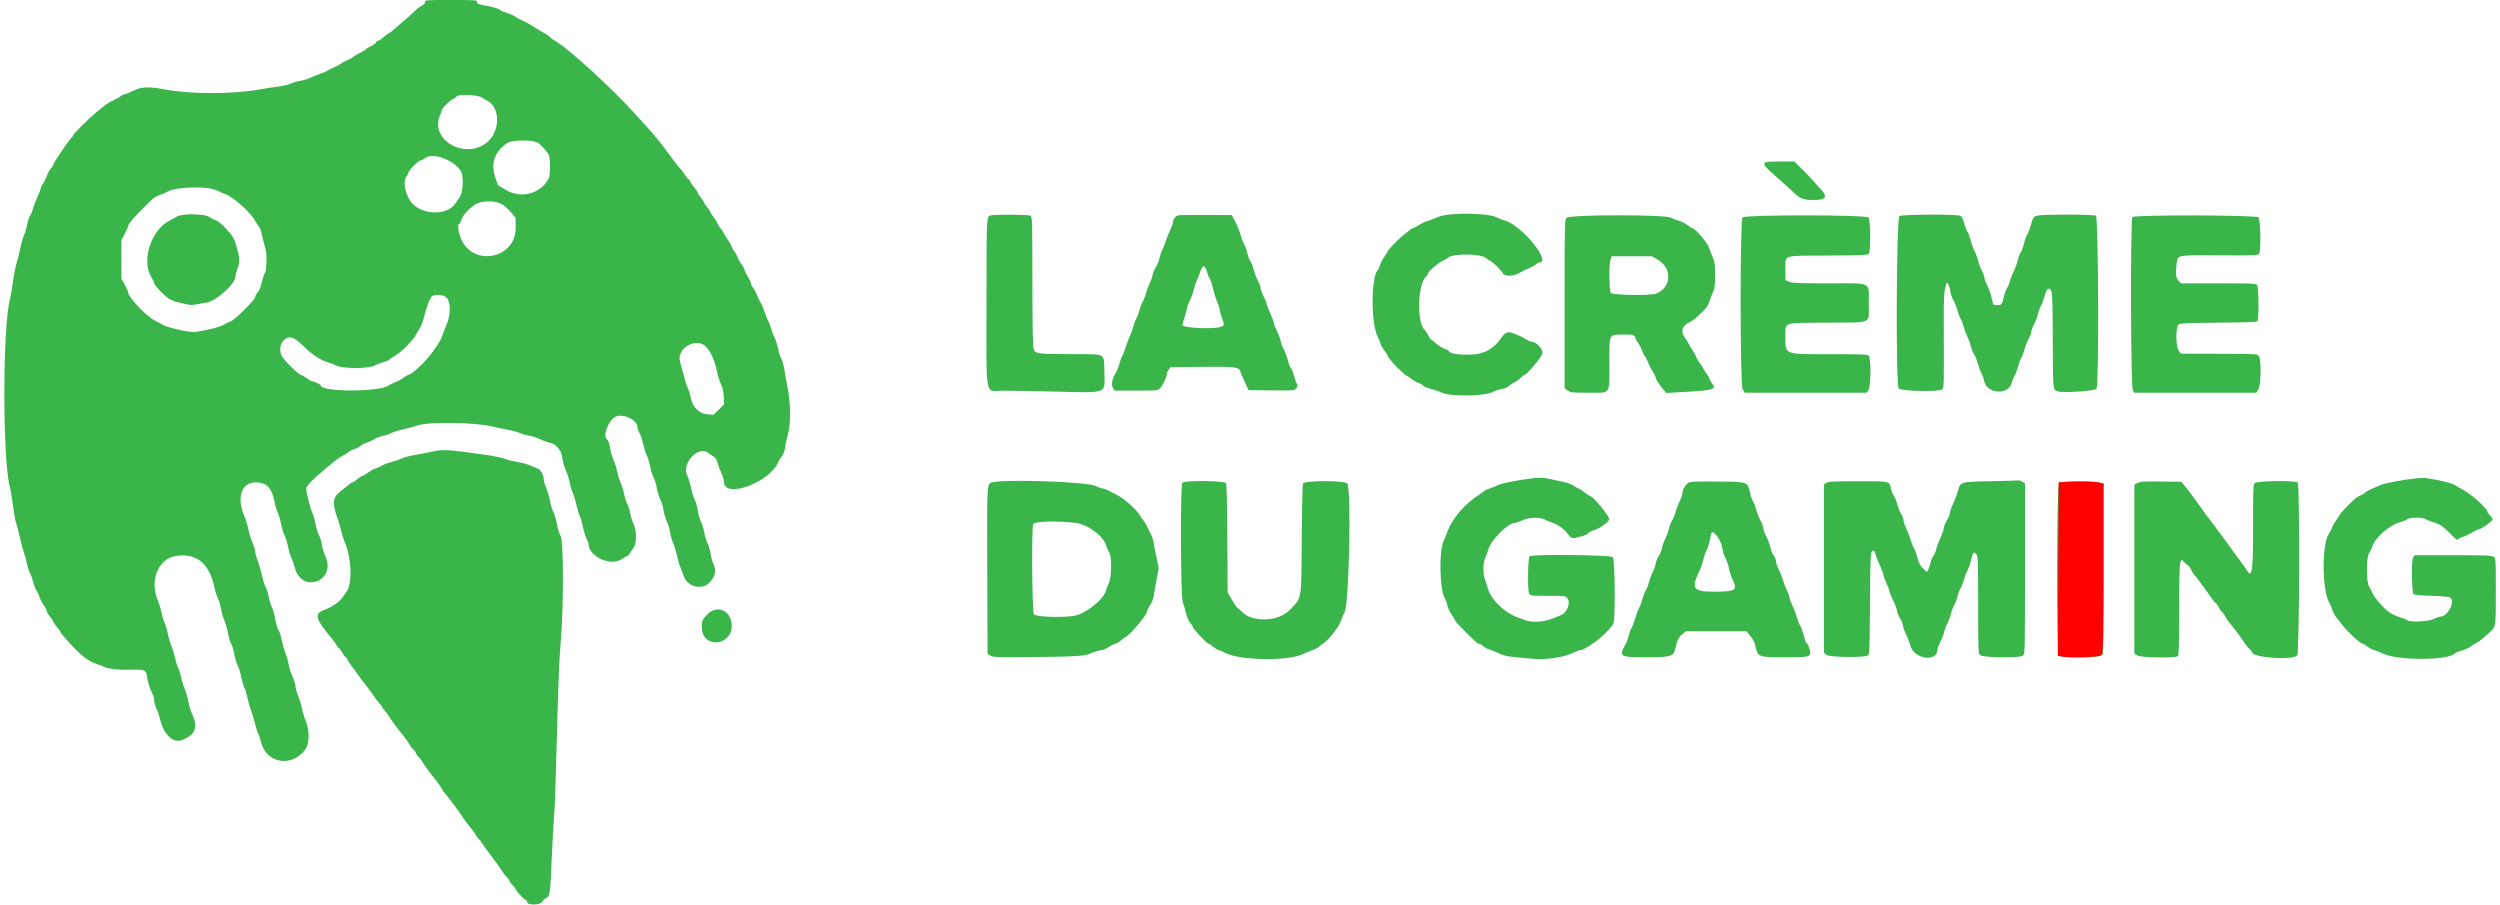<?xml version="1.0" encoding="UTF-8" standalone="no"?>
<svg
   xmlns:dc="http://purl.org/dc/elements/1.1/"
   xmlns:cc="http://creativecommons.org/ns#"
   xmlns:rdf="http://www.w3.org/1999/02/22-rdf-syntax-ns#"
   xmlns:svg="http://www.w3.org/2000/svg"
   xmlns="http://www.w3.org/2000/svg"
   xmlns:sodipodi="http://sodipodi.sourceforge.net/DTD/sodipodi-0.dtd"
   xmlns:inkscape="http://www.inkscape.org/namespaces/inkscape"
   id="svg"
   version="1.1"
   width="400"
   height="144.772"
   viewBox="0 0 400 144.772"
   sodipodi:docname="consolegame.svg"
   inkscape:version="0.92.3 (2405546, 2018-03-11)">
  <defs
     id="defs19874" />
  <sodipodi:namedview
     pagecolor="#ffffff"
     bordercolor="#666666"
     borderopacity="1"
     objecttolerance="10"
     gridtolerance="10"
     guidetolerance="10"
     inkscape:pageopacity="0"
     inkscape:pageshadow="2"
     inkscape:window-width="1920"
     inkscape:window-height="1017"
     id="namedview19872"
     showgrid="false"
     inkscape:pagecheckerboard="true"
     inkscape:zoom="3.685"
     inkscape:cx="200"
     inkscape:cy="83.240879"
     inkscape:window-x="-8"
     inkscape:window-y="-8"
     inkscape:window-maximized="1"
     inkscape:current-layer="svg" />
  <path
     inkscape:connector-curvature="0"
     style="fill:none;fill-rule:evenodd;stroke:none;stroke-opacity:1"
     d="m 0,72.333 v 72.334 h 42.167 c 42.055,0 42.166,-0.001 42.166,-0.334 0,-0.183 -0.082,-0.333 -0.183,-0.333 -0.232,0 -1.65,-1.491 -1.65,-1.735 0,-0.101 -0.225,-0.395 -0.5,-0.655 -0.275,-0.259 -0.5,-0.565 -0.5,-0.678 0,-0.114 -0.195,-0.389 -0.433,-0.611 -0.237,-0.223 -0.538,-0.608 -0.668,-0.858 -0.13,-0.25 -0.816,-1.211 -1.526,-2.137 -0.709,-0.926 -1.446,-1.942 -1.637,-2.258 -0.191,-0.316 -0.51,-0.726 -0.708,-0.911 -0.199,-0.185 -0.361,-0.402 -0.361,-0.481 0,-0.132 -0.279,-0.508 -1.5,-2.024 -0.229,-0.285 -0.567,-0.766 -0.75,-1.07 -0.45,-0.745 -2.781,-3.818 -2.949,-3.888 -0.074,-0.03 -0.135,-0.136 -0.135,-0.234 0,-0.156 -1,-1.572 -1.62,-2.293 -0.427,-0.496 -1.713,-2.298 -1.713,-2.4 0,-0.057 -0.225,-0.339 -0.5,-0.627 -0.275,-0.287 -0.5,-0.62 -0.5,-0.739 0,-0.118 -0.143,-0.315 -0.317,-0.437 -0.174,-0.122 -0.488,-0.52 -0.698,-0.885 -0.21,-0.364 -0.592,-0.925 -0.85,-1.246 -0.258,-0.32 -0.62,-0.77 -0.805,-1 -0.594,-0.736 -1.457,-1.947 -1.668,-2.341 -0.112,-0.211 -0.383,-0.561 -0.6,-0.778 -0.217,-0.218 -0.395,-0.464 -0.395,-0.547 0,-0.084 -0.169,-0.324 -0.375,-0.534 -0.207,-0.211 -0.584,-0.683 -0.838,-1.05 -0.961,-1.383 -1.3,-1.846 -1.663,-2.269 -0.206,-0.239 -0.674,-0.867 -1.041,-1.394 -0.367,-0.527 -0.87,-1.218 -1.118,-1.537 -0.249,-0.318 -0.498,-0.722 -0.553,-0.898 -0.056,-0.175 -0.164,-0.318 -0.241,-0.318 -0.077,0 -0.337,-0.338 -0.579,-0.75 -0.242,-0.413 -0.5,-0.75 -0.573,-0.75 -0.073,0 -0.212,-0.174 -0.309,-0.387 -0.096,-0.212 -0.465,-0.731 -0.818,-1.152 -2.621,-3.122 -2.834,-3.974 -1.142,-4.555 1.115,-0.383 2.345,-1.231 2.888,-1.99 0.196,-0.275 0.476,-0.663 0.621,-0.862 0.968,-1.327 0.847,-5.327 -0.238,-7.888 -0.175,-0.412 -0.434,-1.237 -0.575,-1.833 -0.142,-0.596 -0.409,-1.501 -0.594,-2.012 -0.91,-2.513 -0.807,-3.432 0.492,-4.405 0.367,-0.275 0.907,-0.706 1.199,-0.958 0.292,-0.252 0.608,-0.459 0.702,-0.459 0.094,0 0.434,-0.225 0.755,-0.499 0.32,-0.275 0.664,-0.5 0.762,-0.5 0.098,0 0.548,-0.263 0.999,-0.584 C 59.38,75.263 59.855,75 59.985,75 c 0.13,0 0.571,-0.196 0.981,-0.437 0.409,-0.24 1.187,-0.539 1.728,-0.666 0.541,-0.126 1.262,-0.37 1.603,-0.542 0.341,-0.173 1.182,-0.405 1.87,-0.516 0.687,-0.112 1.896,-0.346 2.687,-0.521 0.79,-0.175 1.84,-0.315 2.333,-0.312 1.75,0.011 8.658,1.02 9.553,1.395 0.361,0.151 1.28,0.384 2.043,0.517 0.762,0.133 1.723,0.395 2.134,0.582 0.412,0.188 0.94,0.414 1.174,0.503 0.458,0.174 0.909,1.04 0.909,1.747 0,0.235 0.194,0.887 0.43,1.449 0.237,0.563 0.503,1.479 0.592,2.037 0.088,0.558 0.317,1.314 0.509,1.681 0.192,0.366 0.45,1.242 0.574,1.946 0.124,0.703 0.394,1.566 0.602,1.916 0.464,0.786 0.482,11.248 0.028,16.554 -0.274,3.198 -0.475,8.462 -0.742,19.417 -0.096,3.942 -0.244,7.842 -0.329,8.667 -0.085,0.825 -0.26,3.98 -0.39,7.012 -0.234,5.489 -0.338,6.238 -0.872,6.238 -0.234,0 -0.735,0.548 -0.735,0.804 0,0.149 37.061,0.196 156.666,0.196 H 400 V 72.333 0 H 238.167 C 78.427,0 76.333,0.004 76.333,0.322 c 0,0.259 0.184,0.355 0.959,0.498 1.698,0.314 2.448,0.528 2.72,0.774 0.146,0.132 0.672,0.36 1.169,0.506 0.496,0.145 1.052,0.395 1.236,0.555 0.183,0.16 0.595,0.389 0.916,0.508 0.321,0.12 0.846,0.381 1.167,0.581 1.25,0.78 2.437,1.486 2.873,1.711 0.251,0.129 0.513,0.331 0.583,0.449 0.07,0.117 0.305,0.308 0.523,0.422 2.208,1.16 9.414,7.728 13.604,12.399 0.55,0.613 1.263,1.403 1.584,1.754 0.32,0.352 0.771,0.874 1,1.162 0.229,0.287 0.569,0.691 0.756,0.899 0.186,0.207 0.599,0.737 0.916,1.178 1.115,1.548 2.349,3.144 2.601,3.365 0.105,0.092 0.387,0.486 0.627,0.875 0.241,0.39 0.506,0.709 0.591,0.709 0.084,0 0.2,0.148 0.257,0.329 0.058,0.182 0.363,0.639 0.678,1.016 0.316,0.377 0.574,0.773 0.574,0.879 0,0.106 0.225,0.455 0.5,0.776 0.274,0.321 0.499,0.661 0.499,0.756 0,0.095 0.223,0.433 0.494,0.75 0.271,0.317 0.496,0.654 0.5,0.747 0.004,0.094 0.218,0.432 0.475,0.75 0.258,0.319 0.566,0.821 0.685,1.116 0.119,0.295 0.326,0.628 0.46,0.739 0.134,0.111 0.397,0.508 0.584,0.881 0.187,0.372 0.47,0.827 0.628,1.011 0.158,0.183 0.387,0.595 0.508,0.916 0.121,0.321 0.357,0.737 0.524,0.924 0.166,0.187 0.391,0.6 0.499,0.917 0.108,0.317 0.372,0.788 0.587,1.047 0.215,0.259 0.44,0.67 0.501,0.913 0.061,0.243 0.323,0.776 0.583,1.186 0.26,0.41 0.473,0.87 0.473,1.023 0,0.154 0.159,0.481 0.353,0.727 0.194,0.247 0.5,0.839 0.68,1.315 0.18,0.476 0.428,0.977 0.55,1.115 0.122,0.137 0.39,0.775 0.595,1.417 0.206,0.641 0.475,1.322 0.598,1.513 0.124,0.191 0.34,0.753 0.481,1.25 0.141,0.497 0.397,1.166 0.568,1.487 0.171,0.32 0.403,1.07 0.515,1.666 0.112,0.596 0.342,1.314 0.511,1.596 0.168,0.282 0.388,1.069 0.488,1.75 0.1,0.681 0.299,1.8 0.443,2.488 0.606,2.899 0.619,6.147 0.034,8.184 -0.174,0.606 -0.317,1.244 -0.317,1.417 -0.002,0.561 -0.323,1.492 -0.629,1.824 -0.165,0.179 -0.392,0.55 -0.505,0.825 -1.355,3.292 -8.691,5.966 -8.7,3.171 -10e-4,-0.278 -0.176,-0.88 -0.388,-1.338 -0.212,-0.458 -0.493,-1.202 -0.623,-1.652 -0.173,-0.594 -0.375,-0.9 -0.738,-1.115 -0.275,-0.163 -0.581,-0.367 -0.68,-0.454 -1.608,-1.4 -4.444,1.597 -3.417,3.611 0.176,0.345 0.439,1.202 0.584,1.906 0.146,0.704 0.412,1.563 0.592,1.908 0.18,0.346 0.398,1.124 0.483,1.729 0.086,0.605 0.319,1.419 0.518,1.809 0.198,0.39 0.434,1.16 0.523,1.712 0.088,0.551 0.313,1.301 0.5,1.666 0.186,0.365 0.412,1.123 0.502,1.683 0.09,0.561 0.267,1.247 0.392,1.525 0.551,1.22 0.455,1.917 -0.411,2.981 -1.168,1.434 -3.623,0.94 -4.256,-0.856 -0.153,-0.433 -0.417,-1.124 -0.588,-1.536 -0.171,-0.413 -0.396,-1.2 -0.502,-1.75 -0.105,-0.55 -0.371,-1.423 -0.591,-1.939 -0.22,-0.516 -0.448,-1.304 -0.506,-1.75 -0.059,-0.446 -0.24,-1.111 -0.402,-1.478 -0.356,-0.805 -0.593,-1.607 -0.737,-2.5 -0.06,-0.367 -0.256,-0.955 -0.437,-1.308 -0.181,-0.353 -0.437,-1.208 -0.569,-1.899 -0.133,-0.692 -0.359,-1.438 -0.503,-1.658 -0.145,-0.22 -0.402,-1.037 -0.572,-1.816 -0.17,-0.778 -0.417,-1.581 -0.549,-1.783 -0.132,-0.203 -0.372,-0.961 -0.532,-1.684 -0.16,-0.723 -0.434,-1.548 -0.608,-1.833 -0.173,-0.286 -0.316,-0.678 -0.316,-0.873 -0.003,-1.212 -2.267,-2.311 -3.535,-1.716 -1.093,0.512 -2.084,3.142 -1.365,3.621 0.238,0.159 0.4,0.628 0.568,1.642 0.078,0.472 0.307,1.222 0.51,1.666 0.203,0.444 0.476,1.329 0.609,1.967 0.132,0.637 0.377,1.426 0.543,1.754 0.167,0.327 0.4,1.08 0.516,1.673 0.117,0.593 0.343,1.304 0.503,1.58 0.16,0.275 0.383,0.988 0.495,1.584 0.112,0.595 0.36,1.383 0.551,1.75 0.496,0.954 0.498,2.962 0.003,3.666 -0.193,0.275 -0.476,0.707 -0.629,0.959 -0.153,0.252 -0.348,0.458 -0.435,0.458 -0.086,0 -0.512,0.225 -0.945,0.5 -1.796,1.139 -5.223,-0.505 -5.223,-2.505 0,-0.096 -0.144,-0.457 -0.32,-0.802 -0.176,-0.344 -0.441,-1.212 -0.589,-1.928 -0.148,-0.716 -0.384,-1.525 -0.525,-1.799 -0.142,-0.273 -0.368,-1.026 -0.503,-1.674 -0.135,-0.647 -0.397,-1.51 -0.582,-1.917 -0.186,-0.407 -0.404,-1.15 -0.486,-1.651 -0.081,-0.502 -0.335,-1.308 -0.564,-1.791 -0.228,-0.483 -0.49,-1.341 -0.581,-1.907 -0.18,-1.115 -0.208,-1.183 -0.833,-1.976 -0.306,-0.388 -0.65,-0.588 -1.261,-0.731 -0.462,-0.109 -1.196,-0.377 -1.632,-0.595 -0.436,-0.219 -1.149,-0.444 -1.584,-0.5 -0.435,-0.057 -1.09,-0.245 -1.457,-0.419 -0.367,-0.174 -1.304,-0.429 -2.083,-0.566 -0.78,-0.138 -1.905,-0.371 -2.5,-0.519 -2.68,-0.666 -10.192,-0.761 -11.834,-0.151 -0.412,0.154 -1.4,0.421 -2.194,0.595 -0.795,0.173 -1.732,0.46 -2.084,0.636 -0.351,0.177 -0.938,0.374 -1.305,0.439 -0.367,0.064 -0.929,0.284 -1.25,0.489 -0.321,0.205 -0.886,0.461 -1.256,0.568 -0.37,0.108 -0.824,0.337 -1.009,0.51 -0.186,0.172 -0.633,0.408 -0.994,0.524 -0.362,0.116 -0.808,0.343 -0.991,0.504 -0.183,0.162 -0.596,0.425 -0.917,0.587 -0.627,0.315 -0.951,0.558 -2.75,2.063 C 49.939,76.778 49,77.76 49,78.206 c 0,0.606 0.634,3.103 0.985,3.877 0.166,0.367 0.399,1.188 0.517,1.825 0.118,0.637 0.348,1.387 0.511,1.667 0.163,0.279 0.383,0.996 0.489,1.592 0.107,0.596 0.355,1.416 0.552,1.822 1.01,2.084 -0.183,4.178 -2.381,4.178 -1.15,0 -2.178,-0.962 -2.509,-2.348 -0.118,-0.496 -0.35,-1.165 -0.515,-1.486 C 46.484,89.013 46.23,88.167 46.084,87.455 45.938,86.743 45.68,85.918 45.511,85.622 45.342,85.326 45.11,84.558 44.996,83.917 44.881,83.275 44.643,82.462 44.466,82.11 44.29,81.759 44.039,80.918 43.91,80.241 43.492,78.056 42.631,77.173 40.917,77.17 c -2.313,-0.005 -3.129,2.553 -1.768,5.542 0.186,0.409 0.457,1.314 0.601,2.012 0.144,0.698 0.446,1.664 0.671,2.147 0.225,0.484 0.41,1.084 0.411,1.334 10e-4,0.25 0.191,0.959 0.424,1.577 0.232,0.617 0.536,1.67 0.674,2.34 0.138,0.669 0.389,1.46 0.557,1.756 0.168,0.296 0.397,1.024 0.508,1.618 0.112,0.593 0.345,1.357 0.518,1.697 0.174,0.339 0.421,1.227 0.55,1.971 0.13,0.745 0.349,1.482 0.489,1.637 0.139,0.155 0.372,0.861 0.518,1.569 0.145,0.707 0.425,1.682 0.621,2.166 0.197,0.485 0.415,1.271 0.485,1.749 0.07,0.477 0.314,1.265 0.543,1.75 0.229,0.485 0.47,1.257 0.536,1.715 0.066,0.458 0.291,1.246 0.5,1.75 0.209,0.504 0.458,1.341 0.554,1.86 0.096,0.519 0.365,1.398 0.599,1.953 0.654,1.555 0.623,3.716 -0.068,4.622 -2.237,2.937 -6.295,2.194 -7.111,-1.302 -0.132,-0.566 -0.312,-1.115 -0.4,-1.222 -0.089,-0.107 -0.315,-0.811 -0.502,-1.565 -0.188,-0.754 -0.487,-1.741 -0.666,-2.193 -0.178,-0.452 -0.432,-1.34 -0.564,-1.972 -0.131,-0.633 -0.355,-1.374 -0.496,-1.647 -0.142,-0.274 -0.378,-1.087 -0.526,-1.807 -0.148,-0.721 -0.405,-1.535 -0.571,-1.81 -0.166,-0.275 -0.397,-1.063 -0.514,-1.75 -0.116,-0.688 -0.339,-1.438 -0.494,-1.667 -0.156,-0.229 -0.374,-0.942 -0.485,-1.583 -0.112,-0.642 -0.38,-1.58 -0.597,-2.084 -0.217,-0.504 -0.468,-1.378 -0.559,-1.941 -0.09,-0.564 -0.314,-1.317 -0.496,-1.675 -0.182,-0.357 -0.441,-1.171 -0.576,-1.808 -0.808,-3.821 -2.921,-5.5 -6.219,-4.943 -2.718,0.459 -4.142,3.912 -2.865,6.951 0.231,0.55 0.517,1.487 0.636,2.083 0.119,0.596 0.347,1.348 0.508,1.671 0.161,0.323 0.385,1.073 0.498,1.666 0.113,0.594 0.374,1.492 0.581,1.996 0.206,0.504 0.467,1.367 0.579,1.917 0.112,0.55 0.337,1.263 0.499,1.583 0.161,0.321 0.386,1.034 0.498,1.584 0.112,0.55 0.378,1.412 0.593,1.916 0.214,0.504 0.463,1.379 0.554,1.944 0.091,0.565 0.358,1.448 0.593,1.963 1.002,2.19 0.522,3.374 -1.702,4.19 -1.333,0.49 -2.809,-0.898 -3.379,-3.177 -0.176,-0.703 -0.376,-1.366 -0.445,-1.474 -0.226,-0.351 -0.54,-1.354 -0.543,-1.729 -0.002,-0.36 -0.089,-0.615 -0.669,-1.967 -0.157,-0.366 -0.335,-0.983 -0.394,-1.369 -0.252,-1.64 -0.209,-1.619 -3.122,-1.553 -1.662,0.038 -3.528,-0.2 -3.901,-0.496 -0.091,-0.073 -0.505,-0.234 -0.919,-0.357 -1.163,-0.347 -2.296,-1.112 -3.577,-2.417 -1.266,-1.291 -2.42,-2.63 -2.42,-2.809 0,-0.062 -0.263,-0.419 -0.584,-0.794 C 8.763,99.913 8.5,99.526 8.5,99.428 8.499,99.33 8.282,98.995 8.016,98.684 7.75,98.373 7.493,97.922 7.445,97.683 7.397,97.443 7.183,97.044 6.971,96.796 6.758,96.548 6.485,96.028 6.365,95.642 6.244,95.255 6.011,94.747 5.846,94.511 5.681,94.276 5.45,93.675 5.332,93.177 5.215,92.678 4.986,92.041 4.825,91.76 4.663,91.48 4.441,90.8 4.331,90.25 4.221,89.7 3.993,88.875 3.824,88.417 3.655,87.958 3.363,86.854 3.175,85.962 2.987,85.071 2.725,84.058 2.592,83.712 2.458,83.366 2.231,82.133 2.085,80.972 1.94,79.811 1.715,78.461 1.584,77.972 0.398,73.527 0.401,52.481 1.589,47.876 c 0.124,-0.48 0.345,-1.755 0.491,-2.833 0.146,-1.078 0.408,-2.41 0.583,-2.96 0.174,-0.55 0.442,-1.637 0.596,-2.416 0.153,-0.78 0.409,-1.68 0.569,-2 0.159,-0.321 0.383,-1.07 0.497,-1.664 0.114,-0.594 0.337,-1.269 0.497,-1.5 0.16,-0.231 0.387,-0.795 0.506,-1.253 0.118,-0.458 0.43,-1.277 0.694,-1.818 C 6.285,30.89 6.5,30.319 6.5,30.163 c 0,-0.157 0.147,-0.472 0.327,-0.7 0.18,-0.229 0.481,-0.829 0.67,-1.333 0.189,-0.505 0.492,-1.052 0.673,-1.216 0.182,-0.165 0.33,-0.399 0.33,-0.52 0,-0.122 0.379,-0.767 0.842,-1.433 0.463,-0.666 1.029,-1.495 1.256,-1.842 0.227,-0.347 0.561,-0.778 0.741,-0.958 0.18,-0.18 0.328,-0.391 0.328,-0.468 0,-0.218 2.283,-2.495 3.62,-3.61 1.792,-1.494 2.108,-1.716 2.957,-2.08 0.427,-0.184 0.89,-0.446 1.028,-0.585 0.138,-0.138 0.452,-0.291 0.698,-0.339 0.246,-0.049 0.873,-0.311 1.393,-0.584 1.169,-0.611 2.589,-0.66 5.077,-0.174 3.868,0.754 10.728,0.765 14.893,0.022 0.963,-0.172 2.393,-0.394 3.178,-0.495 0.785,-0.1 1.723,-0.322 2.083,-0.494 0.361,-0.171 1.031,-0.364 1.489,-0.427 0.459,-0.064 1.171,-0.284 1.584,-0.49 0.412,-0.206 1.087,-0.478 1.5,-0.604 0.412,-0.126 0.937,-0.35 1.166,-0.498 0.23,-0.148 0.754,-0.411 1.167,-0.583 0.413,-0.173 0.9,-0.438 1.083,-0.589 C 54.767,10.011 55.179,9.788 55.5,9.667 55.821,9.545 56.233,9.316 56.417,9.156 56.6,8.997 57.102,8.702 57.533,8.502 57.964,8.302 58.408,8.028 58.52,7.893 58.632,7.758 58.986,7.538 59.307,7.404 59.627,7.27 59.994,7.012 60.121,6.83 60.248,6.649 60.446,6.5 60.56,6.5 c 0.115,0 0.495,-0.263 0.845,-0.583 0.35,-0.321 0.7,-0.584 0.777,-0.584 0.077,0 0.416,-0.243 0.754,-0.541 C 63.738,4.085 64.563,3.371 65.296,2.75 65.62,2.475 66.155,1.983 66.485,1.656 66.814,1.329 67.29,0.975 67.542,0.868 67.827,0.747 68,0.546 68,0.337 V 0 H 34 0 V 72.333 M 73.375,15.275 C 73.169,15.32 73,15.417 73,15.491 c 0,0.075 -0.223,0.228 -0.496,0.341 -0.528,0.218 -1.837,1.535 -1.837,1.847 0,0.103 -0.106,0.424 -0.235,0.712 -0.81,1.812 0.438,4.491 2.424,5.205 3.203,1.153 6.644,-0.915 6.644,-3.992 0,-1.675 -0.575,-3.005 -1.499,-3.466 -0.23,-0.115 -0.638,-0.358 -0.907,-0.54 -0.49,-0.332 -2.769,-0.529 -3.719,-0.323 M 83,22.501 c -3.116,0.212 -4.833,2.913 -3.75,5.899 0.229,0.632 0.417,1.167 0.417,1.189 0,0.022 0.534,0.362 1.187,0.757 2.506,1.514 5.612,0.709 6.956,-1.803 C 88.058,28.08 88.056,25.25 87.808,24.781 86.826,22.925 85.566,22.327 83,22.501 m -14.333,2.537 c -0.321,0.086 -0.702,0.263 -0.847,0.393 -0.145,0.13 -0.38,0.236 -0.522,0.236 -0.331,0 -1.965,1.641 -1.965,1.973 0,0.138 -0.112,0.374 -0.249,0.526 -0.719,0.794 -0.234,3.189 0.89,4.391 1.796,1.924 5.656,1.902 6.911,-0.037 0.155,-0.24 0.469,-0.692 0.699,-1.003 0.445,-0.606 0.61,-2.986 0.269,-3.881 -0.579,-1.519 -3.59,-3.027 -5.186,-2.598 m 219.166,1.533 c 0.797,0.779 1.345,1.333 1.53,1.548 0.325,0.375 1.515,1.675 1.804,1.97 1.354,1.382 1.079,1.911 -0.995,1.911 -1.607,0 -2.162,-0.208 -3.175,-1.188 -0.414,-0.401 -1.365,-1.267 -2.112,-1.925 -3.456,-3.041 -3.456,-3.055 -0.073,-3.052 l 2.271,0.002 0.75,0.734 M 27.917,30.225 c -0.367,0.105 -0.821,0.28 -1.009,0.388 -0.187,0.108 -0.724,0.342 -1.191,0.519 -1.358,0.516 -5.217,4.242 -5.217,5.037 0,0.114 -0.241,0.666 -0.536,1.227 l -0.535,1.021 -0.006,3.083 -0.006,3.083 0.541,0.982 c 0.298,0.54 0.542,1.082 0.542,1.205 0,0.779 3.024,3.952 4.334,4.548 0.321,0.146 0.848,0.43 1.17,0.63 0.793,0.494 4.35,1.284 5.233,1.162 1.902,-0.262 4.038,-0.804 4.582,-1.162 0.329,-0.217 0.808,-0.446 1.065,-0.51 0.57,-0.141 3.949,-3.49 3.949,-3.914 0,-0.162 0.134,-0.44 0.298,-0.618 0.348,-0.377 0.598,-0.998 0.867,-2.154 0.106,-0.457 0.272,-0.926 0.369,-1.042 0.309,-0.373 0.374,-3.096 0.094,-3.991 -0.241,-0.773 -0.507,-1.814 -0.702,-2.749 -0.051,-0.246 -0.197,-0.55 -0.323,-0.677 -0.127,-0.127 -0.382,-0.526 -0.568,-0.887 -0.691,-1.344 -3.449,-3.837 -4.785,-4.325 -0.458,-0.168 -0.923,-0.373 -1.032,-0.456 -0.772,-0.584 -5.561,-0.853 -7.134,-0.4 m 49.15,2.086 c -1.155,0.205 -2.849,1.689 -3.223,2.823 -0.127,0.385 -0.294,0.699 -0.371,0.699 -0.328,0 -0.119,1.5 0.352,2.519 2.029,4.391 8.675,2.974 8.675,-1.85 V 34.87 L 81.864,34.1 c -1.355,-1.64 -2.736,-2.155 -4.797,-1.789 m -44.533,2.094 c 0.339,0.034 0.827,0.207 1.083,0.386 0.257,0.179 0.699,0.404 0.984,0.5 0.485,0.164 1.18,0.813 2.372,2.217 0.324,0.382 0.63,1.059 0.866,1.916 0.549,2.001 0.571,2.434 0.177,3.487 -0.192,0.514 -0.349,1.107 -0.349,1.317 0,1.181 -3.112,3.992 -4.639,4.19 -0.428,0.056 -1.139,0.18 -1.579,0.277 -0.55,0.121 -1.021,0.123 -1.5,0.007 -0.385,-0.093 -1.112,-0.263 -1.616,-0.376 -0.504,-0.114 -1.166,-0.402 -1.471,-0.641 -0.91,-0.714 -2.189,-2.084 -2.195,-2.352 -0.003,-0.137 -0.228,-0.625 -0.5,-1.083 -1.565,-2.638 0.042,-7.489 2.964,-8.952 0.497,-0.249 1.011,-0.542 1.143,-0.651 0.132,-0.11 0.705,-0.247 1.274,-0.306 0.967,-0.1 1.418,-0.09 2.986,0.064 m 206.792,0.31 c 0.443,0.229 1.038,0.469 1.323,0.531 1.485,0.326 5.255,3.786 5.984,5.491 0.232,0.542 0.015,1.263 -0.38,1.263 -0.104,0 -0.345,0.144 -0.533,0.32 -0.189,0.176 -0.635,0.421 -0.99,0.544 -0.356,0.124 -1.009,0.44 -1.451,0.704 -1.152,0.685 -2.585,0.72 -2.901,0.07 -0.236,-0.485 -1.808,-1.971 -2.085,-1.971 -0.094,0 -0.297,-0.146 -0.452,-0.325 -0.664,-0.766 -5.343,-0.845 -6.161,-0.104 -0.148,0.134 -0.569,0.379 -0.934,0.545 -0.686,0.31 -2.246,1.667 -2.246,1.954 0,0.089 -0.184,0.353 -0.408,0.587 -1.319,1.377 -1.391,7.566 -0.098,8.509 0.063,0.046 0.291,0.402 0.507,0.792 0.217,0.39 0.436,0.708 0.488,0.709 0.052,0 0.422,0.291 0.822,0.646 0.401,0.355 1.019,0.742 1.375,0.86 0.356,0.117 0.647,0.267 0.647,0.333 0,0.342 1.205,0.577 2.959,0.577 2.616,0 4.166,-0.816 5.597,-2.946 0.401,-0.598 1.058,-0.794 1.68,-0.501 0.191,0.09 0.61,0.262 0.931,0.382 0.321,0.121 0.838,0.391 1.148,0.601 0.311,0.209 0.686,0.381 0.834,0.381 0.82,0.002 1.96,1.212 1.787,1.898 -0.155,0.62 -2.493,3.419 -2.865,3.43 -0.099,0.003 -0.361,0.2 -0.583,0.438 -0.223,0.238 -0.696,0.582 -1.053,0.765 -0.356,0.183 -0.794,0.468 -0.971,0.634 -0.178,0.165 -0.637,0.348 -1.02,0.405 -0.383,0.058 -1.108,0.302 -1.611,0.544 -1.276,0.612 -6.624,0.673 -7.853,0.09 -0.401,-0.191 -1.067,-0.431 -1.48,-0.534 -1.015,-0.252 -1.666,-0.517 -1.666,-0.677 0,-0.073 -0.325,-0.256 -0.722,-0.408 -0.396,-0.151 -0.933,-0.458 -1.192,-0.68 -0.259,-0.223 -0.538,-0.405 -0.619,-0.405 -0.121,0 -0.618,-0.432 -1.678,-1.46 C 222.904,58.171 222,57.049 222,56.898 c 0,-0.102 -0.227,-0.471 -0.504,-0.819 -0.277,-0.349 -0.55,-0.828 -0.607,-1.065 -0.057,-0.237 -0.271,-0.768 -0.476,-1.181 -1.078,-2.173 -1.058,-9.543 0.029,-10.632 0.119,-0.119 0.292,-0.498 0.384,-0.842 0.093,-0.345 0.393,-0.922 0.667,-1.284 0.274,-0.362 0.5,-0.736 0.502,-0.83 0.006,-0.22 1.89,-2.143 2.665,-2.722 0.324,-0.242 0.735,-0.571 0.913,-0.731 0.178,-0.161 0.411,-0.292 0.519,-0.292 0.107,0 0.487,-0.2 0.843,-0.444 0.357,-0.244 1.079,-0.579 1.605,-0.745 0.526,-0.165 1.183,-0.418 1.459,-0.56 1.392,-0.72 7.96,-0.746 9.327,-0.036 m -74.482,-0.209 c 0.314,0.167 0.323,0.465 0.332,10.458 0.007,7.512 0.063,10.443 0.208,10.867 0.268,0.78 0.511,0.813 6.116,0.831 5.635,0.019 5.116,-0.267 5.192,2.856 0.086,3.569 0.649,3.334 -7.535,3.143 -3.524,-0.082 -7.363,-0.152 -8.532,-0.155 -3.156,-0.009 -2.792,1.84 -2.792,-14.152 0,-14.24 -0.028,-13.709 0.75,-13.9 0.665,-0.163 5.941,-0.12 6.261,0.052 m 32.804,0.994 c 0.311,0.596 0.673,1.496 0.805,2 0.131,0.504 0.386,1.17 0.566,1.48 0.181,0.309 0.433,1.01 0.56,1.558 0.128,0.547 0.347,1.122 0.488,1.277 0.141,0.156 0.379,0.767 0.53,1.359 0.151,0.592 0.453,1.383 0.672,1.757 0.219,0.375 0.398,0.863 0.398,1.084 0.001,0.221 0.225,0.852 0.5,1.402 0.274,0.55 0.499,1.103 0.499,1.229 0,0.126 0.263,0.81 0.584,1.521 0.321,0.71 0.583,1.423 0.583,1.583 0,0.161 0.214,0.714 0.475,1.229 0.261,0.516 0.529,1.238 0.596,1.604 0.066,0.367 0.293,0.967 0.503,1.334 0.209,0.366 0.477,1.079 0.594,1.583 0.116,0.504 0.35,1.114 0.519,1.355 0.169,0.24 0.419,0.868 0.556,1.394 0.137,0.527 0.331,1.056 0.432,1.177 0.25,0.301 -0.071,0.876 -0.554,0.994 -0.204,0.05 -1.905,0.07 -3.781,0.044 L 199.762,62.417 199.567,62 c -0.651,-1.389 -1.047,-2.296 -1.143,-2.621 -0.196,-0.657 -0.973,-0.742 -6.231,-0.683 l -4.89,0.054 -0.318,0.393 c -0.175,0.217 -0.318,0.549 -0.318,0.74 0,0.443 -0.618,1.756 -1.055,2.242 -0.329,0.366 -0.419,0.375 -3.804,0.375 h -3.467 l -0.275,-0.419 c -0.317,-0.484 -0.102,-1.627 0.458,-2.436 0.167,-0.24 0.416,-0.871 0.554,-1.4 0.138,-0.529 0.359,-1.128 0.491,-1.33 0.133,-0.203 0.369,-0.81 0.524,-1.35 0.156,-0.54 0.45,-1.319 0.654,-1.732 0.203,-0.412 0.456,-1.102 0.562,-1.532 0.105,-0.43 0.332,-1.03 0.504,-1.333 0.172,-0.303 0.403,-0.926 0.512,-1.385 0.11,-0.458 0.339,-1.058 0.508,-1.333 0.17,-0.275 0.401,-0.875 0.513,-1.333 0.113,-0.459 0.377,-1.171 0.586,-1.584 0.209,-0.412 0.432,-1.033 0.494,-1.38 0.062,-0.347 0.282,-0.879 0.487,-1.182 0.206,-0.303 0.468,-0.957 0.583,-1.453 0.114,-0.496 0.333,-1.126 0.487,-1.401 0.153,-0.275 0.377,-0.838 0.497,-1.25 0.12,-0.413 0.436,-1.2 0.702,-1.75 0.267,-0.55 0.485,-1.152 0.485,-1.338 0,-1.148 0.269,-1.208 5.333,-1.183 l 4.083,0.021 0.565,1.083 M 313.41,34.479 c 0.507,0.108 0.52,0.132 1.092,1.938 0.117,0.366 0.274,0.707 0.349,0.756 0.076,0.049 0.262,0.574 0.414,1.167 0.151,0.592 0.451,1.414 0.664,1.827 0.214,0.412 0.467,1.1 0.561,1.528 0.095,0.429 0.361,1.134 0.591,1.567 0.231,0.433 0.419,0.953 0.419,1.155 0,0.202 0.197,0.734 0.438,1.183 0.241,0.449 0.561,1.342 0.711,1.983 l 0.274,1.167 0.621,0.052 c 0.693,0.057 0.756,-0.028 1.136,-1.552 0.114,-0.458 0.336,-1.021 0.493,-1.25 0.157,-0.229 0.339,-0.679 0.405,-1 0.066,-0.321 0.329,-1.009 0.585,-1.529 0.255,-0.52 0.559,-1.345 0.674,-1.833 0.115,-0.488 0.339,-1.075 0.496,-1.305 0.158,-0.229 0.381,-0.829 0.496,-1.333 0.114,-0.504 0.353,-1.171 0.531,-1.482 0.178,-0.311 0.425,-0.948 0.549,-1.416 0.351,-1.319 0.416,-1.417 1.066,-1.598 0.815,-0.226 8.946,-0.225 9.369,0.002 0.414,0.222 0.506,27.155 0.095,27.697 -0.274,0.361 -5.297,0.694 -6.215,0.412 -0.774,-0.238 -0.754,-0.021 -0.782,-8.256 -0.02,-5.814 -0.073,-7.527 -0.245,-7.827 -0.366,-0.643 -0.737,-0.383 -1.023,0.719 -0.143,0.549 -0.422,1.302 -0.62,1.673 -0.198,0.371 -0.414,0.971 -0.481,1.334 -0.066,0.362 -0.335,1.063 -0.597,1.557 -0.262,0.494 -0.476,1.064 -0.476,1.267 0,0.203 -0.196,0.736 -0.436,1.185 -0.239,0.449 -0.539,1.212 -0.665,1.696 -0.127,0.483 -0.344,1.053 -0.484,1.266 -0.139,0.213 -0.369,0.829 -0.509,1.371 -0.141,0.541 -0.394,1.218 -0.563,1.504 -0.169,0.287 -0.358,0.752 -0.42,1.034 -0.239,1.087 -0.644,1.362 -2.011,1.362 -1.827,0 -2.259,-0.29 -2.484,-1.67 -0.052,-0.322 -0.253,-0.88 -0.446,-1.24 -0.192,-0.36 -0.457,-1.071 -0.588,-1.58 -0.13,-0.51 -0.384,-1.128 -0.562,-1.374 -0.179,-0.246 -0.405,-0.808 -0.503,-1.25 -0.097,-0.441 -0.35,-1.14 -0.561,-1.553 -0.211,-0.412 -0.473,-1.113 -0.582,-1.557 -0.109,-0.444 -0.311,-0.978 -0.448,-1.188 -0.138,-0.21 -0.387,-0.859 -0.554,-1.443 -0.167,-0.584 -0.462,-1.322 -0.656,-1.64 -0.193,-0.317 -0.401,-0.917 -0.461,-1.333 -0.134,-0.924 -0.501,-1.71 -0.625,-1.339 -0.438,1.312 -0.463,1.83 -0.428,9.089 0.031,6.601 0.002,7.633 -0.217,7.853 -0.453,0.452 -6.618,0.335 -7.009,-0.134 -0.481,-0.576 -0.366,-27.217 0.119,-27.571 0.34,-0.249 8.409,-0.326 9.503,-0.091 m -46.099,0.336 c 0.333,0.174 0.941,0.407 1.35,0.518 0.409,0.111 1.008,0.419 1.33,0.684 0.322,0.266 0.662,0.484 0.755,0.486 0.487,0.009 2.466,2.345 2.752,3.247 0.116,0.367 0.37,1.036 0.565,1.486 0.293,0.681 0.354,1.151 0.354,2.764 0,1.613 -0.061,2.083 -0.354,2.764 -0.195,0.45 -0.45,1.119 -0.566,1.486 -0.116,0.367 -0.345,0.817 -0.509,1 -0.988,1.107 -1.996,1.986 -2.618,2.283 -1.26,0.604 -1.534,1.464 -0.79,2.484 0.227,0.311 0.542,0.829 0.701,1.15 0.159,0.32 0.411,0.733 0.56,0.916 0.149,0.184 0.371,0.596 0.492,0.917 0.121,0.321 0.381,0.771 0.577,1 0.196,0.229 0.463,0.642 0.594,0.917 0.131,0.275 0.408,0.712 0.617,0.971 0.208,0.259 0.379,0.568 0.379,0.686 0,0.118 0.146,0.4 0.325,0.627 0.856,1.089 0.505,1.225 -3.815,1.477 l -3.407,0.198 -0.426,-0.513 c -0.83,-1 -1.126,-1.451 -1.23,-1.875 -0.058,-0.236 -0.279,-0.686 -0.491,-1 -0.212,-0.314 -0.561,-1.003 -0.774,-1.53 C 263.469,57.431 263.243,57 263.18,57 c -0.063,0 -0.246,-0.366 -0.407,-0.814 -0.161,-0.448 -0.476,-1.063 -0.7,-1.366 -0.223,-0.303 -0.406,-0.617 -0.406,-0.698 0,-0.502 -0.532,-0.653 -2.101,-0.596 -2.189,0.079 -2.066,-0.196 -2.066,4.635 0,5.114 0.318,4.672 -3.359,4.672 -2.604,0 -2.88,-0.028 -3.324,-0.344 l -0.484,-0.345 V 48.655 c 0,-13.266 0.006,-13.494 0.334,-13.822 0.504,-0.504 15.677,-0.521 16.644,-0.018 m 31.662,-0.023 c 0.327,0.631 0.348,5.501 0.024,5.794 -0.257,0.233 -1.078,0.27 -6.537,0.299 -7.434,0.038 -6.793,-0.171 -6.793,2.217 v 1.727 l 0.603,0.252 c 0.5,0.209 1.595,0.252 6.334,0.252 7.079,0 6.396,-0.345 6.396,3.23 0,3.357 0.722,3.012 -6.4,3.059 -7.571,0.05 -6.927,-0.159 -6.931,2.245 -0.004,2.92 -0.315,2.8 7.252,2.8 5.122,0 5.899,0.033 6.088,0.26 0.368,0.444 0.336,4.799 -0.04,5.418 l -0.297,0.488 h -9.755 -9.755 l -0.333,-0.541 c -0.431,-0.703 -0.448,-26.998 -0.017,-27.516 0.363,-0.437 19.934,-0.422 20.161,0.016 m 62.382,-0.016 c 0.343,0.414 0.428,5.353 0.099,5.792 -0.228,0.304 -0.504,0.317 -6.23,0.28 -6.949,-0.044 -6.797,-0.07 -6.951,1.211 -0.21,1.743 -0.138,2.425 0.303,2.865 l 0.409,0.409 h 6.002 c 5.601,0 6.012,0.02 6.161,0.299 0.253,0.472 0.287,5.499 0.04,5.747 -0.152,0.152 -1.738,0.215 -6.228,0.247 -4.681,0.033 -6.098,0.092 -6.358,0.264 -0.515,0.342 -0.515,3.53 0,4.221 l 0.351,0.472 6.113,0.018 c 5.791,0.017 6.125,0.034 6.351,0.333 0.407,0.538 0.344,4.659 -0.082,5.358 l -0.33,0.541 h -9.749 -9.748 l -0.26,-0.397 c -0.337,-0.514 -0.401,-27.3 -0.067,-27.704 0.319,-0.384 19.854,-0.342 20.174,0.044 m -103.672,6.749 c -0.269,0.771 -0.23,4.982 0.049,5.35 0.261,0.344 6.349,0.443 7.207,0.116 2.521,-0.958 2.677,-4.088 0.273,-5.469 L 264.303,41 h -3.218 -3.219 l -0.183,0.525 m -65.295,1.168 c -0.098,0.123 -0.273,0.524 -0.389,0.89 -0.116,0.367 -0.34,0.929 -0.499,1.25 -0.158,0.321 -0.379,0.996 -0.49,1.5 -0.112,0.504 -0.384,1.265 -0.606,1.69 -0.222,0.424 -0.404,0.875 -0.404,1.002 0,0.126 -0.187,0.82 -0.417,1.542 -0.229,0.722 -0.416,1.365 -0.416,1.43 0,0.457 4.664,0.71 6.041,0.328 0.724,-0.201 0.738,-0.272 0.292,-1.492 -0.183,-0.501 -0.335,-1.063 -0.337,-1.247 -0.002,-0.185 -0.195,-0.786 -0.429,-1.336 -0.233,-0.55 -0.538,-1.521 -0.676,-2.158 -0.139,-0.637 -0.36,-1.312 -0.493,-1.5 -0.132,-0.188 -0.312,-0.607 -0.399,-0.93 -0.231,-0.856 -0.551,-1.254 -0.778,-0.969 M 69.229,47.331 c -0.366,0.148 -0.96,1.645 -1.487,3.752 -0.138,0.55 -0.389,1.19 -0.558,1.422 -0.168,0.232 -0.461,0.724 -0.649,1.092 -0.454,0.891 -2.513,2.92 -3.452,3.403 -0.412,0.212 -0.75,0.447 -0.75,0.522 0,0.074 -0.431,0.258 -0.958,0.407 -0.527,0.15 -1.12,0.374 -1.317,0.498 -1.014,0.639 -5.511,0.606 -6.509,-0.048 -0.206,-0.135 -0.69,-0.317 -1.074,-0.403 -0.954,-0.215 -2.504,-1.202 -3.613,-2.302 -1.41,-1.399 -2.135,-1.835 -2.754,-1.657 -1.111,0.318 -1.618,1.758 -1.028,2.916 0.385,0.754 2.733,3.063 3.124,3.072 0.117,0.002 0.507,0.227 0.867,0.5 0.36,0.272 0.752,0.495 0.87,0.495 0.292,0 1.392,0.534 1.392,0.676 0,1.059 9.358,1.066 10.834,0.008 0.229,-0.165 0.716,-0.402 1.083,-0.529 0.367,-0.126 0.882,-0.403 1.145,-0.615 0.263,-0.212 0.73,-0.491 1.037,-0.619 0.579,-0.242 0.754,-0.381 2.155,-1.71 1.19,-1.13 2.983,-3.671 3.19,-4.522 0.059,-0.241 0.294,-0.852 0.523,-1.356 1.487,-3.272 0.364,-5.985 -2.071,-5.002 m 40.757,8.044 c -1.025,0.785 -1.421,1.628 -1.183,2.516 0.833,3.108 1.045,3.82 1.259,4.234 0.134,0.259 0.34,0.938 0.458,1.508 0.32,1.548 1.313,2.535 2.676,2.659 l 0.972,0.088 0.851,-0.851 0.851,-0.852 -0.068,-1.213 c -0.046,-0.8 -0.194,-1.466 -0.435,-1.953 -0.201,-0.406 -0.478,-1.28 -0.615,-1.942 -0.846,-4.095 -2.731,-5.754 -4.766,-4.194 m 138.181,21.298 c 0.32,0.086 1.133,0.265 1.806,0.396 0.725,0.142 1.476,0.414 1.842,0.669 0.341,0.236 0.691,0.429 0.777,0.43 0.087,10e-4 0.487,0.264 0.89,0.584 0.402,0.32 0.796,0.581 0.875,0.581 0.491,0 3.207,3.295 3.114,3.777 -0.082,0.425 -1.502,1.444 -2.369,1.7 -0.409,0.121 -0.865,0.354 -1.014,0.519 -0.244,0.269 -0.847,0.482 -2.103,0.741 -0.457,0.095 -0.788,-0.096 -1.17,-0.674 -0.427,-0.646 -1.662,-1.554 -2.369,-1.74 -0.383,-0.101 -0.881,-0.302 -1.107,-0.447 -0.766,-0.492 -2.636,-0.481 -3.698,0.021 -0.508,0.24 -1.096,0.437 -1.308,0.437 -1.028,0 -3.777,2.752 -4.174,4.179 -0.113,0.406 -0.345,1.042 -0.515,1.415 -0.382,0.834 -0.403,2.541 -0.043,3.489 0.14,0.367 0.351,1.008 0.469,1.426 0.503,1.769 2.61,3.821 4.738,4.61 1.829,0.68 2.223,0.756 3.442,0.669 1.043,-0.075 1.767,-0.29 3.534,-1.047 1.005,-0.431 1.579,-2.064 0.963,-2.745 -0.275,-0.304 -0.521,-0.33 -3.1,-0.33 -2.6,0 -2.814,-0.023 -2.974,-0.322 -0.282,-0.525 -0.226,-5.677 0.065,-5.998 0.329,-0.364 12.872,-0.24 13.32,0.132 0.324,0.27 0.416,9.424 0.106,10.541 -0.179,0.645 -2.238,2.662 -3.437,3.366 -0.185,0.109 -0.594,0.366 -0.907,0.572 -0.314,0.206 -0.714,0.375 -0.89,0.375 -0.176,0.001 -0.798,0.234 -1.382,0.518 -1.289,0.628 -4.155,1.069 -5.965,0.917 -4.497,-0.377 -4.742,-0.416 -5.793,-0.917 -0.572,-0.273 -1.24,-0.539 -1.485,-0.59 -0.246,-0.052 -0.669,-0.281 -0.941,-0.51 -0.273,-0.229 -0.597,-0.417 -0.721,-0.417 -0.225,0 -0.417,-0.168 -2.119,-1.862 -1.242,-1.235 -1.691,-1.73 -1.691,-1.864 0,-0.064 -0.26,-0.493 -0.577,-0.955 -0.318,-0.462 -0.627,-1.117 -0.686,-1.455 -0.059,-0.338 -0.241,-0.85 -0.406,-1.138 -0.826,-1.449 -0.951,-7.488 -0.189,-9.143 0.211,-0.458 0.49,-1.142 0.62,-1.52 0.707,-2.052 2.84,-4.525 5.131,-5.95 0.269,-0.167 0.594,-0.409 0.722,-0.537 0.129,-0.129 0.512,-0.309 0.851,-0.402 0.34,-0.092 0.911,-0.326 1.27,-0.519 0.378,-0.204 1.503,-0.492 2.667,-0.683 3.737,-0.613 4.599,-0.657 5.931,-0.299 m 142.649,0.305 c 0.861,0.18 1.769,0.479 2.019,0.663 0.249,0.185 0.707,0.455 1.018,0.601 1.344,0.632 4.147,3.117 4.147,3.678 0,0.104 0.188,0.365 0.417,0.58 0.229,0.215 0.416,0.485 0.416,0.599 0,0.257 -1.819,1.568 -2.175,1.568 -0.143,0 -0.608,0.22 -1.033,0.49 -0.425,0.27 -1.079,0.582 -1.451,0.694 -0.373,0.112 -0.761,0.304 -0.864,0.427 -0.148,0.179 -0.355,0.048 -1.039,-0.66 -1.299,-1.344 -1.832,-1.721 -2.887,-2.045 -0.532,-0.164 -1.115,-0.397 -1.296,-0.519 -0.461,-0.31 -2.564,-0.294 -2.913,0.022 -0.147,0.133 -0.683,0.35 -1.189,0.482 -1.679,0.437 -4.091,2.582 -4.435,3.942 -0.058,0.229 -0.262,0.629 -0.453,0.889 -0.526,0.714 -0.525,4.844 10e-4,5.555 0.192,0.26 0.448,0.746 0.569,1.079 0.189,0.525 1.624,2.197 2.35,2.74 0.697,0.522 1.177,0.763 1.995,1.005 0.497,0.146 1.009,0.352 1.137,0.457 0.448,0.367 3.328,0.242 4.223,-0.183 0.435,-0.207 0.9,-0.375 1.034,-0.375 1.204,0 2.479,-2.334 1.651,-3.022 -0.198,-0.164 -1.037,-0.252 -2.992,-0.312 -1.598,-0.049 -2.791,-0.157 -2.895,-0.262 -0.302,-0.303 -0.365,-5.409 -0.072,-5.863 l 0.242,-0.375 h 6.126 c 5.274,0 6.177,0.036 6.496,0.26 0.369,0.259 0.37,0.273 0.37,5.508 0,5.847 0.022,5.719 -1.159,6.732 -0.373,0.321 -0.869,0.752 -1.1,0.958 -0.232,0.206 -0.662,0.498 -0.956,0.648 -0.294,0.151 -0.709,0.41 -0.921,0.576 -0.213,0.166 -0.805,0.423 -1.315,0.571 -0.511,0.149 -1.034,0.376 -1.163,0.504 -1.108,1.109 -9.211,1.101 -11.423,-0.01 -0.44,-0.221 -1.087,-0.479 -1.438,-0.573 -0.351,-0.095 -0.856,-0.36 -1.123,-0.589 -0.267,-0.23 -0.587,-0.418 -0.713,-0.418 -0.33,0 -2.326,-1.816 -3.105,-2.825 -0.367,-0.475 -0.863,-1.102 -1.101,-1.394 -0.239,-0.292 -0.529,-0.831 -0.644,-1.198 -0.115,-0.366 -0.337,-0.891 -0.493,-1.166 -1.178,-2.068 -1.202,-9.369 -0.036,-11.065 0.164,-0.24 0.399,-0.698 0.522,-1.019 0.122,-0.321 0.351,-0.733 0.509,-0.916 0.158,-0.184 0.405,-0.559 0.55,-0.834 0.244,-0.464 1.229,-1.545 2.388,-2.619 0.269,-0.249 0.761,-0.567 1.093,-0.706 0.333,-0.139 0.658,-0.338 0.722,-0.441 0.064,-0.103 0.463,-0.339 0.886,-0.523 0.424,-0.184 1.099,-0.482 1.501,-0.662 0.715,-0.32 3.695,-0.882 5.853,-1.104 1.163,-0.12 1.715,-0.06 4.149,0.45 m -67.186,0.115 0.37,0.259 v 13.632 c 0,13.172 -0.011,13.641 -0.316,13.917 -0.463,0.419 -6.473,0.334 -6.905,-0.097 -0.253,-0.254 -0.279,-1.001 -0.279,-8.024 0,-7.305 -0.018,-7.765 -0.311,-8.127 -0.379,-0.469 -0.559,-0.235 -0.858,1.118 -0.098,0.447 -0.351,1.15 -0.561,1.562 -0.21,0.413 -0.482,1.125 -0.603,1.584 -0.122,0.458 -0.344,1.021 -0.495,1.25 -0.151,0.229 -0.374,0.829 -0.496,1.333 -0.122,0.504 -0.351,1.104 -0.509,1.333 -0.158,0.23 -0.383,0.829 -0.5,1.334 -0.117,0.504 -0.384,1.216 -0.594,1.583 -0.21,0.367 -0.435,0.967 -0.501,1.333 -0.066,0.367 -0.334,1.071 -0.596,1.565 -0.262,0.495 -0.476,1.059 -0.476,1.255 0,0.735 -0.432,1.063 -1.559,1.184 -1.665,0.178 -2.421,-0.314 -2.786,-1.813 -0.108,-0.446 -0.412,-1.233 -0.674,-1.75 -0.262,-0.518 -0.479,-1.128 -0.482,-1.357 -0.002,-0.229 -0.227,-0.792 -0.499,-1.25 -0.272,-0.459 -0.496,-1.021 -0.498,-1.25 -0.002,-0.229 -0.265,-0.938 -0.586,-1.574 -0.32,-0.637 -0.583,-1.286 -0.583,-1.443 0,-0.158 -0.225,-0.762 -0.5,-1.343 -0.274,-0.582 -0.499,-1.193 -0.5,-1.359 0,-0.166 -0.218,-0.766 -0.484,-1.334 -0.267,-0.567 -0.576,-1.331 -0.687,-1.697 -0.263,-0.868 -0.392,-0.992 -0.677,-0.649 -0.193,0.233 -0.244,1.714 -0.288,8.33 -0.047,7.1 -0.084,8.073 -0.317,8.266 -0.472,0.391 -6.248,0.307 -6.696,-0.098 l -0.351,-0.318 V 90.984 77.519 l 0.371,-0.26 c 0.314,-0.22 1.087,-0.259 5.079,-0.259 5.299,0 5.012,-0.072 5.305,1.327 0.066,0.317 0.261,0.767 0.432,1 0.172,0.233 0.427,0.873 0.567,1.423 0.141,0.55 0.395,1.191 0.564,1.424 0.17,0.233 0.361,0.735 0.425,1.115 0.064,0.38 0.267,0.977 0.451,1.326 0.184,0.349 0.476,1.113 0.648,1.697 0.172,0.584 0.429,1.238 0.57,1.454 0.141,0.215 0.364,0.801 0.494,1.301 0.293,1.127 0.436,1.393 1.066,1.993 l 0.501,0.476 0.241,-0.476 c 0.133,-0.262 0.291,-0.75 0.352,-1.085 0.06,-0.334 0.255,-0.793 0.433,-1.019 0.178,-0.227 0.41,-0.778 0.515,-1.226 0.105,-0.447 0.407,-1.263 0.672,-1.813 0.265,-0.55 0.482,-1.188 0.484,-1.417 0.001,-0.229 0.225,-0.792 0.497,-1.25 0.272,-0.458 0.496,-1.009 0.497,-1.223 0.002,-0.214 0.225,-0.851 0.495,-1.416 0.271,-0.565 0.607,-1.446 0.747,-1.957 0.435,-1.594 0.319,-1.557 5.236,-1.661 2.351,-0.049 4.39,-0.106 4.53,-0.125 0.14,-0.019 0.421,0.082 0.625,0.225 M 172.448,77.16 c 1.411,0.116 2.091,0.258 2.796,0.58 0.513,0.235 1.064,0.427 1.226,0.427 0.161,0 0.59,0.158 0.953,0.352 0.363,0.194 0.96,0.505 1.327,0.689 1.167,0.589 3.23,2.447 3.677,3.313 0.128,0.246 0.347,0.562 0.487,0.703 0.141,0.14 0.408,0.579 0.595,0.974 0.187,0.395 0.482,0.981 0.655,1.302 0.174,0.321 0.363,0.921 0.421,1.333 0.058,0.413 0.264,1.487 0.457,2.388 l 0.352,1.638 -0.358,1.945 c -0.197,1.07 -0.405,2.263 -0.461,2.65 -0.057,0.387 -0.32,1.025 -0.586,1.417 -0.266,0.392 -0.484,0.858 -0.486,1.035 -0.005,0.539 -3.07,4.094 -3.529,4.094 -0.066,0 -0.366,0.225 -0.668,0.5 -0.301,0.275 -0.666,0.5 -0.811,0.5 -0.144,0 -0.618,0.225 -1.051,0.5 -0.434,0.275 -0.925,0.5 -1.092,0.5 -0.317,0 -1.201,0.255 -1.769,0.511 -1.007,0.453 -2.177,0.535 -8.687,0.609 -6.062,0.068 -6.913,0.047 -7.37,-0.19 l -0.516,-0.267 -0.047,-13.456 c -0.049,-14.106 -0.066,-13.785 0.766,-14.026 0.692,-0.201 11.351,-0.217 13.719,-0.021 m 23.711,0.159 c 0.108,0.202 0.186,3.447 0.214,8.875 l 0.044,8.556 0.657,1.167 c 0.361,0.641 0.77,1.235 0.909,1.319 0.139,0.084 0.444,0.359 0.677,0.61 1.629,1.76 5.823,1.655 7.627,-0.19 2.056,-2.103 1.927,-1.351 1.992,-11.545 0.03,-4.798 0.121,-8.593 0.209,-8.75 0.285,-0.511 6.72,-0.513 7.077,-0.003 0.66,0.943 0.293,19.186 -0.413,20.541 -0.187,0.359 -0.453,0.984 -0.59,1.39 -0.385,1.131 -2.067,3.233 -3.058,3.818 -0.277,0.164 -0.504,0.352 -0.504,0.417 0,0.065 -0.431,0.278 -0.958,0.473 -0.527,0.196 -1.259,0.499 -1.626,0.674 -2.336,1.117 -10.016,1.009 -12.293,-0.173 -0.529,-0.274 -1.057,-0.498 -1.173,-0.498 -0.117,0 -0.472,-0.222 -0.79,-0.493 -0.317,-0.272 -0.654,-0.497 -0.749,-0.5 -0.314,-0.013 -2.577,-2.426 -2.577,-2.748 -0.001,-0.087 -0.18,-0.349 -0.399,-0.583 -0.232,-0.249 -0.513,-0.895 -0.675,-1.555 -0.153,-0.621 -0.39,-1.446 -0.528,-1.833 -0.335,-0.941 -0.39,-18.646 -0.06,-19.045 0.35,-0.422 6.758,-0.353 6.987,0.076 m 83.219,0.145 c 0.254,0.238 0.482,0.734 0.612,1.333 0.114,0.524 0.351,1.201 0.526,1.504 0.174,0.303 0.404,0.903 0.51,1.334 0.106,0.43 0.406,1.186 0.667,1.68 0.26,0.494 0.474,1.088 0.474,1.319 0,0.231 0.179,0.727 0.397,1.101 0.219,0.375 0.522,1.166 0.673,1.759 0.151,0.592 0.328,1.117 0.394,1.166 0.245,0.185 0.536,0.849 0.536,1.226 0,0.215 0.189,0.76 0.42,1.211 0.231,0.451 0.54,1.232 0.688,1.736 0.147,0.504 0.446,1.271 0.663,1.703 0.217,0.432 0.395,0.927 0.395,1.099 0,0.171 0.216,0.755 0.479,1.297 0.263,0.541 0.574,1.36 0.691,1.818 0.116,0.458 0.348,1.063 0.515,1.343 0.166,0.28 0.411,0.918 0.544,1.417 0.305,1.152 0.442,1.49 0.601,1.49 0.07,0 0.222,0.339 0.338,0.754 0.383,1.368 0.257,1.413 -3.902,1.41 -4.435,-0.003 -4.357,0.032 -4.83,-2.171 -0.05,-0.234 -0.366,-0.777 -0.703,-1.209 L 279.455,101 h -4.856 -4.856 l -0.618,0.509 c -0.416,0.343 -0.677,0.737 -0.8,1.208 -0.101,0.385 -0.253,0.973 -0.339,1.307 -0.255,0.994 -0.867,1.143 -4.714,1.143 -4.052,0 -4.298,-0.15 -3.247,-1.982 0.179,-0.311 0.432,-0.979 0.564,-1.484 0.132,-0.505 0.346,-1.081 0.476,-1.279 0.13,-0.199 0.401,-0.913 0.602,-1.589 0.201,-0.675 0.472,-1.39 0.602,-1.588 0.13,-0.198 0.349,-0.794 0.487,-1.323 0.138,-0.53 0.384,-1.16 0.548,-1.401 0.164,-0.241 0.399,-0.849 0.522,-1.352 0.124,-0.502 0.394,-1.232 0.601,-1.621 0.206,-0.388 0.43,-1.026 0.496,-1.416 0.066,-0.391 0.289,-0.936 0.497,-1.213 0.208,-0.276 0.43,-0.823 0.494,-1.215 0.064,-0.391 0.285,-1.029 0.492,-1.417 0.206,-0.388 0.472,-1.117 0.591,-1.621 0.119,-0.504 0.354,-1.113 0.523,-1.354 0.169,-0.241 0.413,-0.841 0.543,-1.333 0.13,-0.493 0.431,-1.282 0.67,-1.753 0.238,-0.472 0.434,-1.006 0.434,-1.188 0,-0.606 0.494,-1.524 0.958,-1.78 0.846,-0.467 8.724,-0.292 9.253,0.206 m 56.747,-0.166 0.375,0.214 v 13.573 13.573 l -0.492,0.254 c -0.777,0.402 -6.3,0.371 -6.609,-0.037 -0.374,-0.493 -0.333,-27.251 0.042,-27.626 0.354,-0.353 6.053,-0.312 6.684,0.049 m 13.265,0.221 c 0.723,0.876 0.886,1.087 1.451,1.884 0.317,0.447 0.78,1.083 1.03,1.413 0.25,0.33 0.655,0.901 0.9,1.267 0.245,0.367 0.495,0.704 0.557,0.75 0.061,0.046 0.351,0.421 0.645,0.834 0.293,0.412 0.794,1.087 1.113,1.5 0.63,0.815 1.123,1.494 1.958,2.69 0.297,0.426 0.88,1.213 1.297,1.75 0.417,0.537 0.902,1.22 1.078,1.518 0.918,1.557 1.094,0.398 1.075,-7.079 -0.014,-5.606 0.017,-6.479 0.243,-6.743 0.323,-0.377 6.53,-0.47 6.896,-0.103 0.356,0.356 0.282,27.267 -0.075,27.662 -0.732,0.808 -7.225,0.354 -7.225,-0.505 0,-0.076 -0.159,-0.282 -0.355,-0.456 -0.195,-0.175 -0.535,-0.58 -0.754,-0.901 -0.956,-1.394 -1.228,-1.774 -1.549,-2.167 -1.079,-1.317 -1.316,-1.637 -1.606,-2.166 -0.175,-0.321 -0.413,-0.644 -0.529,-0.718 -0.115,-0.073 -0.36,-0.43 -0.545,-0.791 -0.184,-0.362 -0.402,-0.658 -0.484,-0.658 -0.082,0 -0.38,-0.356 -0.662,-0.792 -0.283,-0.435 -0.776,-1.129 -1.097,-1.541 -0.321,-0.413 -0.761,-1.014 -0.979,-1.336 -0.217,-0.322 -0.505,-0.678 -0.641,-0.791 -0.136,-0.113 -0.383,-0.505 -0.548,-0.872 -0.166,-0.368 -0.364,-0.668 -0.441,-0.668 -0.077,0 -0.358,-0.228 -0.623,-0.506 l -0.483,-0.505 -0.185,0.53 c -0.125,0.357 -0.185,2.862 -0.185,7.639 0,5.307 -0.051,7.159 -0.2,7.309 -0.346,0.346 -5.876,0.272 -6.483,-0.086 L 341.5,104.595 V 91.068 77.542 l 0.542,-0.276 c 0.458,-0.232 1.036,-0.268 3.764,-0.229 l 3.223,0.046 0.361,0.436 m -183.309,5.999 c -0.339,0.056 -0.682,0.206 -0.762,0.334 -0.288,0.454 -0.187,14.024 0.107,14.444 0.293,0.419 4.715,0.557 6.57,0.205 1.767,-0.335 4.624,-2.637 4.948,-3.987 0.057,-0.237 0.262,-0.768 0.455,-1.181 0.481,-1.029 0.518,-4.348 0.055,-5 -0.162,-0.229 -0.37,-0.69 -0.46,-1.024 -0.418,-1.545 -2.971,-3.433 -4.941,-3.654 -1.671,-0.188 -5.174,-0.268 -5.972,-0.137 m 107.788,1.761 c -0.086,0.167 -0.207,0.642 -0.268,1.054 -0.061,0.413 -0.288,1.125 -0.505,1.584 -0.216,0.458 -0.487,1.245 -0.601,1.75 -0.114,0.504 -0.372,1.254 -0.573,1.666 -1.391,2.853 -1.054,3.334 2.336,3.334 3.384,0 3.797,-0.245 3.015,-1.788 -0.225,-0.445 -0.488,-1.233 -0.584,-1.752 -0.096,-0.518 -0.365,-1.319 -0.598,-1.779 -0.234,-0.46 -0.424,-0.976 -0.424,-1.146 0,-1.226 -1.455,-3.591 -1.798,-2.923 M 116.361,98.303 c 1.565,1.49 0.67,4.251 -1.455,4.49 -1.215,0.137 -2.507,-0.932 -2.593,-2.147 -0.085,-1.204 0.012,-1.471 0.844,-2.335 1.089,-1.13 2.024,-1.132 3.204,-0.008"
     id="path0" />
  <path
     style="fill:#39b54a;fill-rule:evenodd;stroke:none"
     inkscape:connector-curvature="0"
     d="m 68,0.337 c 0,0.209 -0.173,0.41 -0.458,0.531 -0.252,0.107 -0.728,0.461 -1.057,0.788 -0.33,0.327 -0.892,0.845 -1.25,1.152 -0.359,0.307 -0.884,0.757 -1.168,1 -0.284,0.243 -0.793,0.686 -1.131,0.984 -0.338,0.298 -0.677,0.541 -0.754,0.541 -0.077,0 -0.427,0.263 -0.777,0.584 -0.35,0.32 -0.73,0.583 -0.845,0.583 -0.114,0 -0.312,0.149 -0.439,0.33 -0.127,0.182 -0.494,0.44 -0.814,0.574 -0.321,0.134 -0.675,0.354 -0.787,0.489 -0.112,0.135 -0.556,0.409 -0.987,0.609 -0.431,0.2 -0.933,0.495 -1.116,0.654 -0.184,0.16 -0.596,0.389 -0.917,0.511 -0.321,0.121 -0.733,0.344 -0.917,0.496 -0.183,0.151 -0.67,0.416 -1.083,0.589 -0.413,0.172 -0.937,0.435 -1.167,0.583 -0.229,0.148 -0.754,0.372 -1.166,0.498 -0.413,0.126 -1.088,0.398 -1.5,0.604 -0.413,0.206 -1.125,0.426 -1.584,0.49 -0.458,0.063 -1.128,0.256 -1.489,0.427 -0.36,0.172 -1.298,0.394 -2.083,0.494 -0.785,0.101 -2.215,0.323 -3.178,0.495 -4.165,0.743 -11.025,0.732 -14.893,-0.022 -2.488,-0.486 -3.908,-0.437 -5.077,0.174 -0.52,0.273 -1.147,0.535 -1.393,0.584 -0.246,0.048 -0.56,0.201 -0.698,0.339 -0.138,0.139 -0.601,0.401 -1.028,0.585 -0.849,0.364 -1.165,0.586 -2.957,2.08 -1.337,1.115 -3.62,3.392 -3.62,3.61 0,0.077 -0.148,0.288 -0.328,0.468 -0.18,0.18 -0.514,0.611 -0.741,0.958 -0.227,0.347 -0.793,1.176 -1.256,1.842 -0.463,0.666 -0.842,1.311 -0.842,1.433 0,0.121 -0.148,0.355 -0.33,0.52 -0.181,0.164 -0.484,0.711 -0.673,1.216 -0.189,0.504 -0.49,1.104 -0.67,1.333 -0.18,0.228 -0.327,0.543 -0.327,0.7 0,0.156 -0.215,0.727 -0.478,1.269 -0.264,0.541 -0.576,1.36 -0.694,1.818 -0.119,0.458 -0.346,1.022 -0.506,1.253 -0.16,0.231 -0.383,0.906 -0.497,1.5 -0.114,0.594 -0.338,1.343 -0.497,1.664 -0.16,0.32 -0.416,1.22 -0.569,2 -0.154,0.779 -0.422,1.866 -0.596,2.416 -0.175,0.55 -0.437,1.882 -0.583,2.96 -0.146,1.078 -0.367,2.353 -0.491,2.833 -1.188,4.605 -1.191,25.651 -0.005,30.096 0.131,0.489 0.356,1.839 0.501,3 0.146,1.161 0.373,2.394 0.507,2.74 0.133,0.346 0.395,1.359 0.583,2.25 0.188,0.892 0.48,1.996 0.649,2.455 0.169,0.458 0.397,1.283 0.507,1.833 0.11,0.55 0.332,1.23 0.494,1.51 0.161,0.281 0.39,0.918 0.507,1.417 0.118,0.498 0.349,1.099 0.514,1.334 0.165,0.236 0.398,0.744 0.519,1.131 0.12,0.386 0.393,0.906 0.606,1.154 0.212,0.248 0.426,0.647 0.474,0.887 0.048,0.239 0.305,0.69 0.571,1.001 0.266,0.311 0.483,0.646 0.484,0.744 0,0.098 0.262,0.485 0.583,0.86 0.321,0.375 0.584,0.732 0.584,0.794 0,0.179 1.154,1.518 2.42,2.809 1.281,1.305 2.414,2.07 3.577,2.417 0.414,0.123 0.828,0.284 0.919,0.357 0.373,0.296 2.239,0.534 3.901,0.496 2.913,-0.066 2.87,-0.087 3.122,1.553 0.059,0.386 0.237,1.003 0.394,1.369 0.58,1.352 0.667,1.607 0.669,1.967 0.003,0.375 0.317,1.378 0.543,1.729 0.069,0.108 0.269,0.771 0.445,1.474 0.57,2.279 2.046,3.667 3.379,3.177 2.224,-0.816 2.704,-2 1.702,-4.19 -0.235,-0.515 -0.502,-1.398 -0.593,-1.963 -0.091,-0.565 -0.34,-1.44 -0.554,-1.944 -0.215,-0.504 -0.481,-1.366 -0.593,-1.916 -0.112,-0.55 -0.337,-1.263 -0.498,-1.584 -0.162,-0.32 -0.387,-1.033 -0.499,-1.583 -0.112,-0.55 -0.373,-1.413 -0.579,-1.917 -0.207,-0.504 -0.468,-1.402 -0.581,-1.996 -0.113,-0.593 -0.337,-1.343 -0.498,-1.666 C 26.182,99.348 25.954,98.596 25.835,98 25.716,97.404 25.43,96.467 25.199,95.917 c -1.277,-3.039 0.147,-6.492 2.865,-6.951 3.298,-0.557 5.411,1.122 6.219,4.943 0.135,0.637 0.394,1.451 0.576,1.808 0.182,0.358 0.406,1.111 0.496,1.675 0.091,0.563 0.342,1.437 0.559,1.941 0.217,0.504 0.485,1.442 0.597,2.084 0.111,0.641 0.329,1.354 0.485,1.583 0.155,0.229 0.378,0.979 0.494,1.667 0.117,0.687 0.348,1.475 0.514,1.75 0.166,0.275 0.423,1.089 0.571,1.81 0.148,0.72 0.384,1.533 0.526,1.807 0.141,0.273 0.365,1.014 0.496,1.647 0.132,0.632 0.386,1.52 0.564,1.972 0.179,0.452 0.478,1.439 0.666,2.193 0.187,0.754 0.413,1.458 0.502,1.565 0.088,0.107 0.268,0.656 0.4,1.222 0.816,3.496 4.874,4.239 7.111,1.302 0.691,-0.906 0.722,-3.067 0.068,-4.622 -0.234,-0.555 -0.503,-1.434 -0.599,-1.953 -0.096,-0.519 -0.345,-1.356 -0.554,-1.86 -0.209,-0.504 -0.434,-1.292 -0.5,-1.75 -0.066,-0.458 -0.307,-1.23 -0.536,-1.715 -0.229,-0.485 -0.473,-1.273 -0.543,-1.75 -0.07,-0.478 -0.288,-1.264 -0.485,-1.749 -0.196,-0.484 -0.476,-1.459 -0.621,-2.166 -0.146,-0.708 -0.379,-1.414 -0.518,-1.569 -0.14,-0.155 -0.359,-0.892 -0.489,-1.637 -0.129,-0.744 -0.376,-1.632 -0.55,-1.971 -0.173,-0.34 -0.406,-1.104 -0.518,-1.697 -0.111,-0.594 -0.34,-1.322 -0.508,-1.618 -0.168,-0.296 -0.419,-1.087 -0.557,-1.756 -0.138,-0.67 -0.442,-1.723 -0.674,-2.34 -0.233,-0.618 -0.423,-1.327 -0.424,-1.577 -10e-4,-0.25 -0.186,-0.85 -0.411,-1.334 -0.225,-0.483 -0.527,-1.449 -0.671,-2.147 -0.144,-0.698 -0.415,-1.603 -0.601,-2.012 -1.361,-2.989 -0.545,-5.547 1.768,-5.542 1.714,0.003 2.575,0.886 2.993,3.071 0.129,0.677 0.38,1.518 0.556,1.869 0.177,0.352 0.415,1.165 0.53,1.807 0.114,0.641 0.346,1.409 0.515,1.705 0.169,0.296 0.427,1.121 0.573,1.833 0.146,0.712 0.4,1.558 0.565,1.878 0.165,0.321 0.397,0.99 0.515,1.486 0.331,1.386 1.359,2.348 2.509,2.348 2.198,0 3.391,-2.094 2.381,-4.178 C 51.857,88.583 51.609,87.763 51.502,87.167 51.396,86.571 51.176,85.854 51.013,85.575 50.85,85.295 50.62,84.545 50.502,83.908 50.384,83.271 50.151,82.45 49.985,82.083 49.634,81.309 49,78.812 49,78.206 c 0,-0.446 0.939,-1.428 3.083,-3.222 1.799,-1.505 2.123,-1.748 2.75,-2.063 0.321,-0.162 0.734,-0.425 0.917,-0.587 0.183,-0.161 0.629,-0.388 0.991,-0.504 0.361,-0.116 0.808,-0.352 0.994,-0.524 0.185,-0.173 0.639,-0.402 1.009,-0.51 0.37,-0.107 0.935,-0.363 1.256,-0.568 0.321,-0.205 0.883,-0.425 1.25,-0.489 0.367,-0.065 0.954,-0.262 1.305,-0.439 0.352,-0.176 1.289,-0.463 2.084,-0.636 0.794,-0.174 1.782,-0.441 2.194,-0.595 1.642,-0.61 9.154,-0.515 11.834,0.151 0.595,0.148 1.72,0.381 2.5,0.519 0.779,0.137 1.716,0.392 2.083,0.566 0.367,0.174 1.022,0.362 1.457,0.419 0.435,0.056 1.148,0.281 1.584,0.5 0.436,0.218 1.17,0.486 1.632,0.595 0.611,0.143 0.955,0.343 1.261,0.731 0.625,0.793 0.653,0.861 0.833,1.976 0.091,0.566 0.353,1.424 0.581,1.907 0.229,0.483 0.483,1.289 0.564,1.791 0.082,0.501 0.3,1.244 0.486,1.651 0.185,0.407 0.447,1.27 0.582,1.917 0.135,0.648 0.361,1.401 0.503,1.674 0.141,0.274 0.377,1.083 0.525,1.799 0.148,0.716 0.413,1.584 0.589,1.928 0.176,0.345 0.32,0.706 0.32,0.802 0,2 3.427,3.644 5.223,2.505 0.433,-0.275 0.859,-0.5 0.945,-0.5 0.087,0 0.282,-0.206 0.435,-0.458 0.153,-0.252 0.436,-0.684 0.629,-0.959 0.495,-0.704 0.493,-2.712 -0.003,-3.666 -0.191,-0.367 -0.439,-1.155 -0.551,-1.75 -0.112,-0.596 -0.335,-1.309 -0.495,-1.584 -0.16,-0.276 -0.386,-0.987 -0.503,-1.58 -0.116,-0.593 -0.349,-1.346 -0.516,-1.673 -0.166,-0.328 -0.411,-1.117 -0.543,-1.754 -0.133,-0.638 -0.406,-1.523 -0.609,-1.967 -0.203,-0.444 -0.432,-1.194 -0.51,-1.666 -0.168,-1.014 -0.33,-1.483 -0.568,-1.642 -0.719,-0.479 0.272,-3.109 1.365,-3.621 1.268,-0.595 3.532,0.504 3.535,1.716 0,0.195 0.143,0.587 0.316,0.873 0.174,0.285 0.448,1.11 0.608,1.833 0.16,0.723 0.4,1.481 0.532,1.684 0.132,0.202 0.379,1.005 0.549,1.783 0.17,0.779 0.427,1.596 0.572,1.816 0.144,0.22 0.37,0.966 0.503,1.658 0.132,0.691 0.388,1.546 0.569,1.899 0.181,0.353 0.377,0.941 0.437,1.308 0.144,0.893 0.381,1.695 0.737,2.5 0.162,0.367 0.343,1.032 0.402,1.478 0.058,0.446 0.286,1.234 0.506,1.75 0.22,0.516 0.486,1.389 0.591,1.939 0.106,0.55 0.331,1.337 0.502,1.75 0.171,0.412 0.435,1.103 0.588,1.536 0.633,1.796 3.088,2.29 4.256,0.856 0.866,-1.064 0.962,-1.761 0.411,-2.981 -0.125,-0.278 -0.302,-0.964 -0.392,-1.525 -0.09,-0.56 -0.316,-1.318 -0.502,-1.683 -0.187,-0.365 -0.412,-1.115 -0.5,-1.666 -0.089,-0.552 -0.325,-1.322 -0.523,-1.712 -0.199,-0.39 -0.432,-1.204 -0.518,-1.809 -0.085,-0.605 -0.303,-1.383 -0.483,-1.729 -0.18,-0.345 -0.446,-1.204 -0.592,-1.908 -0.145,-0.704 -0.408,-1.561 -0.584,-1.906 -1.027,-2.014 1.809,-5.011 3.417,-3.611 0.099,0.087 0.405,0.291 0.68,0.454 0.363,0.215 0.565,0.521 0.738,1.115 0.13,0.45 0.411,1.194 0.623,1.652 0.212,0.458 0.387,1.06 0.388,1.338 0.009,2.795 7.345,0.121 8.7,-3.171 0.113,-0.275 0.34,-0.646 0.505,-0.825 0.306,-0.332 0.627,-1.263 0.629,-1.824 0,-0.173 0.143,-0.811 0.317,-1.417 0.585,-2.037 0.572,-5.285 -0.034,-8.184 -0.144,-0.688 -0.343,-1.807 -0.443,-2.488 -0.1,-0.681 -0.32,-1.468 -0.488,-1.75 -0.169,-0.282 -0.399,-1 -0.511,-1.596 -0.112,-0.596 -0.344,-1.346 -0.515,-1.666 -0.171,-0.321 -0.427,-0.99 -0.568,-1.487 -0.141,-0.497 -0.357,-1.059 -0.481,-1.25 -0.123,-0.191 -0.392,-0.872 -0.598,-1.513 -0.205,-0.642 -0.473,-1.28 -0.595,-1.417 -0.122,-0.138 -0.37,-0.639 -0.55,-1.115 -0.18,-0.476 -0.486,-1.068 -0.68,-1.315 -0.194,-0.246 -0.353,-0.573 -0.353,-0.727 0,-0.153 -0.213,-0.613 -0.473,-1.023 -0.26,-0.41 -0.522,-0.943 -0.583,-1.186 -0.061,-0.243 -0.286,-0.654 -0.501,-0.913 -0.215,-0.259 -0.479,-0.73 -0.587,-1.047 -0.108,-0.317 -0.333,-0.73 -0.499,-0.917 -0.167,-0.187 -0.403,-0.603 -0.524,-0.924 -0.121,-0.321 -0.35,-0.733 -0.508,-0.916 -0.158,-0.184 -0.441,-0.639 -0.628,-1.011 -0.187,-0.373 -0.45,-0.77 -0.584,-0.881 -0.134,-0.111 -0.341,-0.444 -0.46,-0.739 -0.119,-0.295 -0.427,-0.797 -0.685,-1.116 -0.257,-0.318 -0.471,-0.656 -0.475,-0.75 -0.004,-0.093 -0.229,-0.43 -0.5,-0.747 -0.271,-0.317 -0.494,-0.655 -0.494,-0.75 0,-0.095 -0.225,-0.435 -0.499,-0.756 -0.275,-0.321 -0.5,-0.67 -0.5,-0.776 0,-0.106 -0.258,-0.502 -0.574,-0.879 -0.315,-0.377 -0.62,-0.834 -0.678,-1.016 -0.057,-0.181 -0.173,-0.329 -0.257,-0.329 -0.085,0 -0.35,-0.319 -0.591,-0.709 -0.24,-0.389 -0.522,-0.783 -0.627,-0.875 -0.252,-0.221 -1.486,-1.817 -2.601,-3.365 -0.317,-0.441 -0.73,-0.971 -0.916,-1.178 -0.187,-0.208 -0.527,-0.612 -0.756,-0.899 -0.229,-0.288 -0.68,-0.81 -1,-1.162 -0.321,-0.351 -1.034,-1.141 -1.584,-1.754 C 97.893,14.054 90.687,7.486 88.479,6.326 88.261,6.212 88.026,6.021 87.956,5.904 87.886,5.786 87.624,5.584 87.373,5.455 86.937,5.23 85.75,4.524 84.5,3.744 84.179,3.544 83.654,3.283 83.333,3.163 83.012,3.044 82.6,2.815 82.417,2.655 82.233,2.495 81.677,2.245 81.181,2.1 80.684,1.954 80.158,1.726 80.012,1.594 79.74,1.348 78.99,1.134 77.292,0.82 76.517,0.677 76.333,0.581 76.333,0.322 76.333,0.013 76.171,0 72.167,0 68.096,0 68,0.008 68,0.337 m 9.094,15.261 c 0.269,0.182 0.677,0.425 0.907,0.54 1.998,0.998 2.053,4.698 0.096,6.487 -3.444,3.147 -9.476,-0.184 -7.665,-4.234 0.129,-0.288 0.235,-0.609 0.235,-0.712 0,-0.312 1.309,-1.629 1.837,-1.847 C 72.777,15.719 73,15.566 73,15.491 c 0,-0.45 3.402,-0.362 4.094,0.107 m 8.849,7.172 c 0.386,0.157 1.547,1.409 1.865,2.011 0.248,0.469 0.25,3.299 0.002,3.762 -1.344,2.512 -4.45,3.317 -6.956,1.803 -0.653,-0.395 -1.187,-0.735 -1.187,-0.757 0,-0.022 -0.188,-0.557 -0.417,-1.189 -0.823,-2.27 -0.027,-4.402 2.083,-5.581 0.778,-0.434 3.593,-0.465 4.61,-0.049 m -14.446,2.776 c 1.091,0.492 2.082,1.371 2.356,2.09 0.341,0.895 0.176,3.275 -0.269,3.881 -0.23,0.311 -0.544,0.763 -0.699,1.003 -1.255,1.939 -5.115,1.961 -6.911,0.037 -1.124,-1.202 -1.609,-3.597 -0.89,-4.391 0.137,-0.152 0.249,-0.388 0.249,-0.526 0,-0.332 1.634,-1.973 1.965,-1.973 0.142,0 0.377,-0.106 0.522,-0.236 0.752,-0.674 2.015,-0.634 3.677,0.115 m 210.836,0.537 c -0.233,0.281 0.097,0.644 2.552,2.804 0.747,0.658 1.698,1.524 2.112,1.925 1.013,0.98 1.568,1.188 3.175,1.188 2.074,0 2.349,-0.529 0.995,-1.911 -0.289,-0.295 -1.479,-1.595 -1.804,-1.97 -0.185,-0.215 -0.733,-0.769 -1.53,-1.548 l -0.75,-0.734 -2.271,-0.002 c -1.816,-0.001 -2.313,0.048 -2.479,0.248 M 33.968,30.239 c 0.486,0.13 0.974,0.304 1.083,0.386 0.109,0.083 0.574,0.288 1.032,0.456 1.336,0.488 4.094,2.981 4.785,4.325 0.186,0.361 0.441,0.76 0.568,0.887 0.126,0.127 0.272,0.431 0.323,0.677 0.195,0.935 0.461,1.976 0.702,2.749 0.28,0.895 0.215,3.618 -0.094,3.991 -0.097,0.116 -0.263,0.585 -0.369,1.042 -0.269,1.156 -0.519,1.777 -0.867,2.154 -0.164,0.178 -0.298,0.456 -0.298,0.618 0,0.424 -3.379,3.773 -3.949,3.914 -0.257,0.064 -0.736,0.293 -1.065,0.51 -0.544,0.358 -2.68,0.9 -4.582,1.162 -0.883,0.122 -4.44,-0.668 -5.233,-1.162 -0.322,-0.2 -0.849,-0.484 -1.17,-0.63 -1.31,-0.596 -4.334,-3.769 -4.334,-4.548 0,-0.123 -0.244,-0.665 -0.542,-1.205 l -0.541,-0.982 0.006,-3.083 0.006,-3.083 0.535,-1.021 c 0.295,-0.561 0.536,-1.113 0.536,-1.227 0,-0.309 0.753,-1.213 2.347,-2.815 1.774,-1.783 1.83,-1.827 2.87,-2.222 0.467,-0.177 1.004,-0.411 1.191,-0.519 1.079,-0.62 5.297,-0.843 7.06,-0.374 m 46.593,2.6 c 0.366,0.27 0.953,0.837 1.303,1.261 l 0.636,0.77 v 1.632 c 0,4.824 -6.646,6.241 -8.675,1.85 -0.471,-1.019 -0.68,-2.519 -0.352,-2.519 0.077,0 0.244,-0.314 0.371,-0.699 0.229,-0.692 0.934,-1.504 1.992,-2.293 1.118,-0.833 3.592,-0.834 4.725,-0.002 m -51.013,1.502 c -0.569,0.059 -1.142,0.196 -1.274,0.306 -0.132,0.109 -0.646,0.402 -1.143,0.651 -2.922,1.463 -4.529,6.314 -2.964,8.952 0.272,0.458 0.497,0.946 0.5,1.083 0.006,0.268 1.285,1.638 2.195,2.352 0.305,0.239 0.967,0.527 1.471,0.641 0.504,0.113 1.231,0.283 1.616,0.376 0.479,0.116 0.95,0.114 1.5,-0.007 0.44,-0.097 1.151,-0.221 1.579,-0.277 1.527,-0.198 4.639,-3.009 4.639,-4.19 0,-0.21 0.157,-0.803 0.349,-1.317 0.394,-1.053 0.372,-1.486 -0.177,-3.487 -0.236,-0.857 -0.542,-1.534 -0.866,-1.916 -1.192,-1.404 -1.887,-2.053 -2.372,-2.217 -0.285,-0.096 -0.727,-0.321 -0.984,-0.5 -0.256,-0.179 -0.744,-0.352 -1.083,-0.386 -1.568,-0.154 -2.019,-0.164 -2.986,-0.064 m 202.161,-0.002 c -0.665,0.083 -1.434,0.269 -1.71,0.412 -0.276,0.142 -0.933,0.395 -1.459,0.56 -0.526,0.166 -1.248,0.501 -1.605,0.745 -0.356,0.244 -0.736,0.444 -0.843,0.444 -0.108,0 -0.341,0.131 -0.519,0.292 -0.178,0.16 -0.589,0.489 -0.913,0.731 -0.775,0.579 -2.659,2.502 -2.665,2.722 -0.002,0.094 -0.228,0.468 -0.502,0.83 -0.274,0.362 -0.574,0.939 -0.667,1.284 -0.092,0.344 -0.265,0.723 -0.384,0.842 -1.087,1.089 -1.107,8.459 -0.029,10.632 0.205,0.413 0.419,0.944 0.476,1.181 0.057,0.237 0.33,0.716 0.607,1.065 0.277,0.348 0.504,0.717 0.504,0.819 0,0.151 0.904,1.273 1.456,1.809 1.06,1.028 1.557,1.46 1.678,1.46 0.081,0 0.36,0.182 0.619,0.405 0.259,0.222 0.796,0.529 1.192,0.68 0.397,0.152 0.722,0.335 0.722,0.408 0,0.16 0.651,0.425 1.666,0.677 0.413,0.103 1.079,0.343 1.48,0.534 1.229,0.583 6.577,0.522 7.853,-0.09 0.503,-0.242 1.228,-0.486 1.611,-0.544 0.383,-0.057 0.842,-0.24 1.02,-0.405 0.177,-0.166 0.615,-0.451 0.971,-0.634 0.357,-0.183 0.83,-0.527 1.053,-0.765 0.222,-0.238 0.484,-0.435 0.583,-0.438 0.372,-0.011 2.71,-2.81 2.865,-3.43 0.173,-0.686 -0.967,-1.896 -1.787,-1.898 -0.148,0 -0.523,-0.172 -0.834,-0.381 -0.31,-0.21 -0.827,-0.48 -1.148,-0.601 -0.321,-0.12 -0.74,-0.292 -0.931,-0.382 -0.622,-0.293 -1.279,-0.097 -1.68,0.501 -1.431,2.13 -2.981,2.946 -5.597,2.946 -1.754,0 -2.959,-0.235 -2.959,-0.577 0,-0.066 -0.291,-0.216 -0.647,-0.333 -0.356,-0.118 -0.974,-0.505 -1.375,-0.86 -0.4,-0.355 -0.77,-0.646 -0.822,-0.646 -0.052,-0.001 -0.271,-0.319 -0.488,-0.709 -0.216,-0.39 -0.444,-0.746 -0.507,-0.792 -1.293,-0.943 -1.221,-7.132 0.098,-8.509 0.224,-0.234 0.408,-0.498 0.408,-0.587 0,-0.287 1.56,-1.644 2.246,-1.954 0.365,-0.166 0.786,-0.411 0.934,-0.545 0.818,-0.741 5.497,-0.662 6.161,0.104 0.155,0.179 0.358,0.325 0.452,0.325 0.277,0 1.849,1.486 2.085,1.971 0.316,0.65 1.749,0.615 2.901,-0.07 0.442,-0.264 1.095,-0.58 1.451,-0.704 0.355,-0.123 0.801,-0.368 0.99,-0.544 0.188,-0.176 0.429,-0.32 0.533,-0.32 2.135,0 -2.994,-6.181 -5.604,-6.754 -0.285,-0.062 -0.88,-0.302 -1.323,-0.531 -0.915,-0.475 -5.167,-0.685 -7.617,-0.376 m -73.126,0.115 c -0.778,0.191 -0.75,-0.34 -0.75,13.9 0,15.992 -0.364,14.143 2.792,14.152 1.169,0.003 5.008,0.073 8.532,0.155 8.184,0.191 7.621,0.426 7.535,-3.143 -0.076,-3.123 0.443,-2.837 -5.192,-2.856 -5.605,-0.018 -5.848,-0.051 -6.116,-0.831 -0.145,-0.424 -0.201,-3.355 -0.208,-10.867 -0.009,-9.993 -0.018,-10.291 -0.332,-10.458 -0.32,-0.172 -5.596,-0.215 -6.261,-0.052 m 29.96,-0.005 c -0.439,0.087 -0.876,0.65 -0.876,1.13 0,0.186 -0.218,0.788 -0.485,1.338 -0.266,0.55 -0.582,1.337 -0.702,1.75 -0.12,0.412 -0.344,0.975 -0.497,1.25 -0.154,0.275 -0.373,0.905 -0.487,1.401 -0.115,0.496 -0.377,1.15 -0.583,1.453 -0.205,0.303 -0.425,0.835 -0.487,1.182 -0.062,0.347 -0.285,0.968 -0.494,1.38 -0.209,0.413 -0.473,1.125 -0.586,1.584 -0.112,0.458 -0.343,1.058 -0.513,1.333 -0.169,0.275 -0.398,0.875 -0.508,1.333 -0.109,0.459 -0.34,1.082 -0.512,1.385 -0.172,0.303 -0.399,0.903 -0.504,1.333 -0.106,0.43 -0.359,1.12 -0.562,1.532 -0.204,0.413 -0.498,1.192 -0.654,1.732 -0.155,0.54 -0.391,1.147 -0.524,1.35 -0.132,0.202 -0.353,0.801 -0.491,1.33 -0.138,0.529 -0.387,1.16 -0.554,1.4 -0.56,0.809 -0.775,1.952 -0.458,2.436 l 0.275,0.419 h 3.467 c 3.385,0 3.475,-0.009 3.804,-0.375 0.437,-0.486 1.055,-1.799 1.055,-2.242 0,-0.191 0.143,-0.523 0.318,-0.74 l 0.318,-0.393 4.89,-0.054 c 5.258,-0.059 6.035,0.026 6.231,0.683 0.096,0.325 0.492,1.232 1.143,2.621 l 0.195,0.417 3.411,0.047 c 1.876,0.026 3.577,0.006 3.781,-0.044 0.483,-0.118 0.804,-0.693 0.554,-0.994 -0.101,-0.121 -0.295,-0.65 -0.432,-1.177 -0.137,-0.526 -0.387,-1.154 -0.556,-1.394 -0.169,-0.241 -0.403,-0.851 -0.519,-1.355 -0.117,-0.504 -0.385,-1.217 -0.594,-1.583 -0.21,-0.367 -0.437,-0.967 -0.503,-1.334 -0.067,-0.366 -0.335,-1.088 -0.596,-1.604 -0.261,-0.515 -0.475,-1.068 -0.475,-1.229 0,-0.16 -0.262,-0.873 -0.583,-1.583 -0.321,-0.711 -0.584,-1.395 -0.584,-1.521 0,-0.126 -0.225,-0.679 -0.499,-1.229 -0.275,-0.55 -0.499,-1.181 -0.5,-1.402 0,-0.221 -0.179,-0.709 -0.398,-1.084 -0.219,-0.374 -0.521,-1.165 -0.672,-1.757 -0.151,-0.592 -0.389,-1.203 -0.53,-1.359 -0.141,-0.155 -0.36,-0.73 -0.488,-1.277 -0.127,-0.548 -0.379,-1.249 -0.56,-1.558 -0.18,-0.31 -0.435,-0.976 -0.566,-1.48 -0.132,-0.504 -0.494,-1.404 -0.805,-2 L 197.083,34.417 193,34.396 c -2.246,-0.011 -4.251,0.013 -4.457,0.053 m 115.364,0.121 c -0.485,0.354 -0.6,26.995 -0.119,27.571 0.391,0.469 6.556,0.586 7.009,0.134 0.219,-0.22 0.248,-1.252 0.217,-7.853 -0.035,-7.259 -0.01,-7.777 0.428,-9.089 0.124,-0.371 0.491,0.415 0.625,1.339 0.06,0.416 0.268,1.016 0.461,1.333 0.194,0.318 0.489,1.056 0.656,1.64 0.167,0.584 0.416,1.233 0.554,1.443 0.137,0.21 0.339,0.744 0.448,1.188 0.109,0.444 0.371,1.145 0.582,1.557 0.211,0.413 0.464,1.112 0.561,1.553 0.098,0.442 0.324,1.004 0.503,1.25 0.178,0.246 0.432,0.864 0.562,1.374 0.131,0.509 0.396,1.22 0.588,1.58 0.193,0.36 0.394,0.918 0.446,1.24 0.367,2.25 4.014,2.5 4.495,0.308 0.062,-0.282 0.251,-0.747 0.42,-1.034 0.169,-0.286 0.422,-0.963 0.563,-1.504 0.14,-0.542 0.37,-1.158 0.509,-1.371 0.14,-0.213 0.357,-0.783 0.484,-1.266 0.126,-0.484 0.426,-1.247 0.665,-1.696 0.24,-0.449 0.436,-0.982 0.436,-1.185 0,-0.203 0.214,-0.773 0.476,-1.267 0.262,-0.494 0.531,-1.195 0.597,-1.557 0.067,-0.363 0.283,-0.963 0.481,-1.334 0.198,-0.371 0.477,-1.124 0.62,-1.673 0.286,-1.102 0.657,-1.362 1.023,-0.719 0.172,0.3 0.225,2.013 0.245,7.827 0.028,8.235 0.008,8.018 0.782,8.256 0.918,0.282 5.941,-0.051 6.215,-0.412 0.411,-0.542 0.319,-27.475 -0.095,-27.697 -0.423,-0.227 -8.554,-0.228 -9.369,-0.002 -0.65,0.181 -0.715,0.279 -1.066,1.598 -0.124,0.468 -0.371,1.105 -0.549,1.416 -0.178,0.311 -0.417,0.978 -0.531,1.482 -0.115,0.504 -0.338,1.104 -0.496,1.333 -0.157,0.23 -0.381,0.817 -0.496,1.305 -0.115,0.488 -0.419,1.313 -0.674,1.833 -0.256,0.52 -0.519,1.208 -0.585,1.529 -0.066,0.321 -0.248,0.771 -0.405,1 -0.157,0.229 -0.379,0.792 -0.493,1.25 -0.38,1.524 -0.443,1.609 -1.136,1.552 l -0.621,-0.052 -0.274,-1.167 c -0.15,-0.641 -0.47,-1.534 -0.711,-1.983 -0.241,-0.449 -0.438,-0.981 -0.438,-1.183 0,-0.202 -0.188,-0.722 -0.419,-1.155 -0.23,-0.433 -0.496,-1.138 -0.591,-1.567 -0.094,-0.428 -0.347,-1.116 -0.561,-1.528 -0.213,-0.413 -0.513,-1.235 -0.664,-1.827 -0.152,-0.593 -0.338,-1.118 -0.414,-1.167 -0.075,-0.049 -0.232,-0.39 -0.349,-0.756 -0.572,-1.806 -0.585,-1.83 -1.092,-1.938 -1.094,-0.235 -9.163,-0.158 -9.503,0.091 m -53.24,0.263 c -0.328,0.328 -0.334,0.556 -0.334,13.822 v 13.489 l 0.484,0.345 c 0.444,0.316 0.72,0.344 3.324,0.344 3.677,0 3.359,0.442 3.359,-4.672 0,-4.831 -0.123,-4.556 2.066,-4.635 1.569,-0.057 2.101,0.094 2.101,0.596 0,0.081 0.183,0.395 0.406,0.698 0.224,0.303 0.539,0.918 0.7,1.366 0.161,0.448 0.344,0.814 0.407,0.814 0.063,0 0.289,0.431 0.502,0.958 0.213,0.527 0.562,1.216 0.774,1.53 0.212,0.314 0.433,0.764 0.491,1 0.104,0.424 0.4,0.875 1.23,1.875 l 0.426,0.513 3.407,-0.198 c 4.32,-0.252 4.671,-0.388 3.815,-1.477 -0.179,-0.227 -0.325,-0.509 -0.325,-0.627 0,-0.118 -0.171,-0.427 -0.379,-0.686 -0.209,-0.259 -0.486,-0.696 -0.617,-0.971 -0.131,-0.275 -0.398,-0.688 -0.594,-0.917 -0.196,-0.229 -0.456,-0.679 -0.577,-1 -0.121,-0.321 -0.343,-0.733 -0.492,-0.917 -0.149,-0.183 -0.401,-0.596 -0.56,-0.916 -0.159,-0.321 -0.474,-0.839 -0.701,-1.15 -0.744,-1.02 -0.47,-1.88 0.79,-2.484 0.622,-0.297 1.63,-1.176 2.618,-2.283 0.164,-0.183 0.393,-0.633 0.509,-1 0.116,-0.367 0.371,-1.036 0.566,-1.486 0.293,-0.681 0.354,-1.151 0.354,-2.764 0,-1.613 -0.061,-2.083 -0.354,-2.764 -0.195,-0.45 -0.449,-1.119 -0.565,-1.486 -0.286,-0.902 -2.265,-3.238 -2.752,-3.247 -0.093,-0.002 -0.433,-0.22 -0.755,-0.486 -0.322,-0.265 -0.921,-0.573 -1.33,-0.684 -0.409,-0.111 -1.017,-0.344 -1.35,-0.518 -0.967,-0.503 -16.14,-0.486 -16.644,0.018 m 28.145,-0.057 c -0.431,0.518 -0.414,26.813 0.017,27.516 l 0.333,0.541 h 9.755 9.755 l 0.297,-0.488 c 0.376,-0.619 0.408,-4.974 0.04,-5.418 -0.189,-0.227 -0.966,-0.26 -6.088,-0.26 -7.567,0 -7.256,0.12 -7.252,-2.8 0.004,-2.404 -0.64,-2.195 6.931,-2.245 7.122,-0.047 6.4,0.298 6.4,-3.059 0,-3.575 0.683,-3.23 -6.396,-3.23 -4.739,0 -5.834,-0.043 -6.334,-0.252 l -0.603,-0.252 v -1.727 c 0,-2.388 -0.641,-2.179 6.793,-2.217 5.459,-0.029 6.28,-0.066 6.537,-0.299 0.324,-0.293 0.303,-5.163 -0.024,-5.794 -0.227,-0.438 -19.798,-0.453 -20.161,-0.016 m 62.369,-0.044 c -0.334,0.404 -0.27,27.19 0.067,27.704 l 0.26,0.397 h 9.748 9.749 l 0.33,-0.541 c 0.426,-0.699 0.489,-4.82 0.082,-5.358 -0.226,-0.299 -0.56,-0.316 -6.351,-0.333 l -6.113,-0.018 -0.351,-0.472 c -0.515,-0.691 -0.515,-3.879 0,-4.221 0.26,-0.172 1.677,-0.231 6.358,-0.264 4.49,-0.032 6.076,-0.095 6.228,-0.247 0.247,-0.248 0.213,-5.275 -0.04,-5.747 -0.149,-0.279 -0.56,-0.299 -6.161,-0.299 h -6.002 l -0.409,-0.409 c -0.441,-0.44 -0.513,-1.122 -0.303,-2.865 0.154,-1.281 0.002,-1.255 6.951,-1.211 5.726,0.037 6.002,0.024 6.23,-0.28 0.329,-0.439 0.244,-5.378 -0.099,-5.792 -0.32,-0.386 -19.855,-0.428 -20.174,-0.044 m -75.969,6.79 c 2.404,1.381 2.248,4.511 -0.273,5.469 -0.858,0.327 -6.946,0.228 -7.207,-0.116 -0.279,-0.368 -0.318,-4.579 -0.049,-5.35 L 257.866,41 h 3.219 3.218 l 0.909,0.522 m -72.046,2.14 c 0.087,0.323 0.267,0.742 0.399,0.93 0.133,0.188 0.354,0.863 0.493,1.5 0.138,0.637 0.443,1.608 0.676,2.158 0.234,0.55 0.427,1.151 0.429,1.336 0.002,0.184 0.154,0.746 0.337,1.247 0.446,1.22 0.432,1.291 -0.292,1.492 -1.377,0.382 -6.041,0.129 -6.041,-0.328 0,-0.065 0.187,-0.708 0.416,-1.43 0.23,-0.722 0.417,-1.416 0.417,-1.542 0,-0.127 0.182,-0.578 0.404,-1.002 0.222,-0.425 0.494,-1.186 0.606,-1.69 0.111,-0.504 0.332,-1.179 0.49,-1.5 0.159,-0.321 0.383,-0.883 0.499,-1.25 0.416,-1.312 0.798,-1.287 1.167,0.079 M 71.169,47.418 c 1.005,0.52 1.068,2.853 0.131,4.915 -0.229,0.504 -0.464,1.115 -0.523,1.356 -0.207,0.851 -2,3.392 -3.19,4.522 -1.401,1.329 -1.576,1.468 -2.155,1.71 -0.307,0.128 -0.774,0.407 -1.037,0.619 -0.263,0.212 -0.778,0.489 -1.145,0.615 -0.367,0.127 -0.854,0.364 -1.083,0.529 -1.476,1.058 -10.834,1.051 -10.834,-0.008 0,-0.142 -1.1,-0.676 -1.392,-0.676 -0.118,0 -0.51,-0.223 -0.87,-0.495 -0.36,-0.273 -0.75,-0.498 -0.867,-0.5 -0.391,-0.009 -2.739,-2.318 -3.124,-3.072 -0.59,-1.158 -0.083,-2.598 1.028,-2.916 0.619,-0.178 1.344,0.258 2.754,1.657 1.109,1.1 2.659,2.087 3.613,2.302 0.384,0.086 0.868,0.268 1.074,0.403 0.998,0.654 5.495,0.687 6.509,0.048 0.197,-0.124 0.79,-0.348 1.317,-0.498 0.527,-0.149 0.958,-0.333 0.958,-0.407 0,-0.075 0.338,-0.31 0.75,-0.522 0.939,-0.483 2.998,-2.512 3.452,-3.403 0.188,-0.368 0.481,-0.86 0.649,-1.092 0.169,-0.232 0.42,-0.872 0.558,-1.422 0.527,-2.107 1.121,-3.604 1.487,-3.752 0.558,-0.225 1.41,-0.187 1.94,0.087 m 41.745,8.007 c 0.746,0.683 1.453,2.277 1.838,4.144 0.137,0.662 0.414,1.536 0.615,1.942 0.241,0.487 0.389,1.153 0.435,1.953 l 0.068,1.213 -0.851,0.852 -0.851,0.851 -0.972,-0.088 c -1.363,-0.124 -2.356,-1.111 -2.676,-2.659 -0.118,-0.57 -0.324,-1.249 -0.458,-1.508 -0.214,-0.414 -0.426,-1.126 -1.259,-4.234 -0.572,-2.136 2.476,-3.964 4.111,-2.466 M 68.833,72.319 c -0.687,0.162 -1.85,0.389 -2.583,0.505 -0.733,0.117 -1.612,0.354 -1.953,0.528 -0.341,0.174 -1.062,0.419 -1.603,0.545 -0.541,0.127 -1.319,0.426 -1.728,0.666 -0.41,0.241 -0.851,0.437 -0.981,0.437 -0.13,0 -0.605,0.262 -1.057,0.583 -0.451,0.321 -0.901,0.584 -0.999,0.584 -0.098,0 -0.442,0.225 -0.762,0.5 -0.321,0.274 -0.661,0.499 -0.755,0.499 -0.094,0 -0.41,0.207 -0.702,0.459 -0.292,0.252 -0.832,0.683 -1.199,0.958 -1.299,0.973 -1.402,1.892 -0.492,4.405 0.185,0.511 0.452,1.416 0.594,2.012 0.141,0.596 0.4,1.421 0.575,1.833 1.085,2.561 1.206,6.561 0.238,7.888 -0.145,0.199 -0.425,0.587 -0.621,0.862 -0.543,0.759 -1.773,1.607 -2.888,1.99 -1.692,0.581 -1.479,1.433 1.142,4.555 0.353,0.421 0.722,0.94 0.818,1.152 0.097,0.213 0.236,0.387 0.309,0.387 0.073,0 0.331,0.337 0.573,0.75 0.242,0.412 0.502,0.75 0.579,0.75 0.077,0 0.185,0.143 0.241,0.318 0.055,0.176 0.304,0.58 0.553,0.898 0.248,0.319 0.751,1.01 1.118,1.537 0.367,0.527 0.835,1.155 1.041,1.394 0.363,0.423 0.702,0.886 1.663,2.269 0.254,0.367 0.631,0.839 0.838,1.05 0.206,0.21 0.375,0.45 0.375,0.534 0,0.083 0.178,0.329 0.395,0.547 0.217,0.217 0.488,0.567 0.6,0.778 0.211,0.394 1.074,1.605 1.668,2.341 0.185,0.23 0.547,0.68 0.805,1 0.258,0.321 0.64,0.882 0.85,1.246 0.21,0.365 0.524,0.763 0.698,0.885 0.174,0.122 0.317,0.319 0.317,0.437 0,0.119 0.225,0.452 0.5,0.739 0.275,0.288 0.5,0.57 0.5,0.627 0,0.102 1.286,1.904 1.713,2.4 0.62,0.721 1.62,2.137 1.62,2.293 0,0.098 0.061,0.204 0.135,0.234 0.168,0.07 2.499,3.143 2.949,3.888 0.183,0.304 0.521,0.785 0.75,1.07 1.221,1.516 1.5,1.892 1.5,2.024 0,0.079 0.162,0.296 0.361,0.481 0.198,0.185 0.517,0.595 0.708,0.911 0.191,0.316 0.928,1.332 1.637,2.258 0.71,0.926 1.396,1.887 1.526,2.137 0.13,0.25 0.431,0.635 0.668,0.858 0.238,0.222 0.433,0.497 0.433,0.611 0,0.113 0.225,0.419 0.5,0.678 0.275,0.26 0.5,0.554 0.5,0.655 0,0.244 1.418,1.735 1.65,1.735 0.101,0 0.183,0.15 0.183,0.333 0,0.537 2.182,0.5 2.419,-0.041 0.091,-0.207 0.324,-0.445 0.519,-0.531 0.711,-0.312 0.76,-0.621 1.003,-6.332 0.13,-3.032 0.305,-6.187 0.39,-7.012 0.085,-0.825 0.233,-4.725 0.329,-8.667 0.267,-10.955 0.468,-16.219 0.742,-19.417 0.454,-5.306 0.436,-15.768 -0.028,-16.554 -0.208,-0.35 -0.478,-1.213 -0.602,-1.916 -0.124,-0.704 -0.382,-1.58 -0.574,-1.946 C 88.339,81.55 88.11,80.794 88.022,80.236 87.933,79.678 87.667,78.762 87.43,78.199 87.194,77.637 87,76.985 87,76.75 87,76.043 86.549,75.177 86.091,75.003 85.857,74.914 85.329,74.688 84.917,74.5 84.506,74.313 83.545,74.051 82.783,73.918 82.02,73.785 81.101,73.552 80.74,73.401 80.379,73.249 79.108,72.983 77.917,72.81 71.689,71.903 70.803,71.855 68.833,72.319 m 176.417,4.202 c -2.579,0.311 -5.079,0.81 -5.681,1.134 -0.359,0.193 -0.93,0.427 -1.27,0.519 -0.339,0.093 -0.722,0.273 -0.851,0.402 -0.128,0.128 -0.453,0.37 -0.722,0.537 -2.291,1.425 -4.424,3.898 -5.131,5.95 -0.13,0.378 -0.409,1.062 -0.62,1.52 -0.762,1.655 -0.637,7.694 0.189,9.143 0.165,0.288 0.347,0.8 0.406,1.138 0.059,0.338 0.368,0.993 0.686,1.455 0.317,0.462 0.577,0.891 0.577,0.955 0,0.134 0.449,0.629 1.691,1.864 1.702,1.694 1.894,1.862 2.119,1.862 0.124,0 0.448,0.188 0.721,0.417 0.272,0.229 0.695,0.458 0.941,0.51 0.245,0.051 0.913,0.317 1.485,0.59 1.051,0.501 1.296,0.54 5.793,0.917 1.81,0.152 4.676,-0.289 5.965,-0.917 0.584,-0.284 1.206,-0.517 1.382,-0.518 0.176,0 0.576,-0.169 0.89,-0.375 0.313,-0.206 0.722,-0.463 0.907,-0.572 1.199,-0.704 3.258,-2.721 3.437,-3.366 0.31,-1.117 0.218,-10.271 -0.106,-10.541 -0.448,-0.372 -12.991,-0.496 -13.32,-0.132 -0.291,0.321 -0.347,5.473 -0.065,5.998 0.16,0.299 0.374,0.322 2.974,0.322 2.579,0 2.825,0.026 3.1,0.33 0.616,0.681 0.042,2.314 -0.963,2.745 -1.767,0.757 -2.491,0.972 -3.534,1.047 -1.219,0.087 -1.613,0.011 -3.442,-0.669 -2.128,-0.789 -4.235,-2.841 -4.738,-4.61 -0.118,-0.418 -0.329,-1.059 -0.469,-1.426 -0.36,-0.948 -0.339,-2.655 0.043,-3.489 0.17,-0.373 0.402,-1.009 0.515,-1.415 0.397,-1.427 3.146,-4.179 4.174,-4.179 0.212,0 0.8,-0.197 1.308,-0.437 1.062,-0.502 2.932,-0.513 3.698,-0.021 0.226,0.145 0.724,0.346 1.107,0.447 0.707,0.186 1.942,1.094 2.369,1.74 0.382,0.578 0.713,0.769 1.17,0.674 1.256,-0.259 1.859,-0.472 2.103,-0.741 0.149,-0.165 0.605,-0.398 1.014,-0.519 0.867,-0.256 2.287,-1.275 2.369,-1.7 0.093,-0.482 -2.623,-3.777 -3.114,-3.777 -0.079,0 -0.473,-0.261 -0.875,-0.581 -0.403,-0.32 -0.803,-0.583 -0.89,-0.584 -0.086,-0.001 -0.436,-0.194 -0.777,-0.43 -0.366,-0.255 -1.117,-0.527 -1.842,-0.669 -0.673,-0.131 -1.486,-0.31 -1.806,-0.396 -0.883,-0.237 -1.809,-0.285 -2.917,-0.152 m 141.417,0.007 c -2.158,0.222 -5.138,0.784 -5.853,1.104 -0.402,0.18 -1.077,0.478 -1.501,0.662 -0.423,0.184 -0.822,0.42 -0.886,0.523 -0.064,0.103 -0.389,0.302 -0.722,0.441 -0.332,0.139 -0.824,0.457 -1.093,0.706 -1.159,1.074 -2.144,2.155 -2.388,2.619 -0.145,0.275 -0.392,0.65 -0.55,0.834 -0.158,0.183 -0.387,0.595 -0.509,0.916 -0.123,0.321 -0.358,0.779 -0.522,1.019 -1.166,1.696 -1.142,8.997 0.036,11.065 0.156,0.275 0.378,0.8 0.493,1.166 0.115,0.367 0.405,0.906 0.644,1.198 0.238,0.292 0.734,0.919 1.101,1.394 0.779,1.009 2.775,2.825 3.105,2.825 0.126,0 0.446,0.188 0.713,0.418 0.267,0.229 0.772,0.494 1.123,0.589 0.351,0.094 0.998,0.352 1.438,0.573 2.212,1.111 10.315,1.119 11.423,0.01 0.129,-0.128 0.652,-0.355 1.163,-0.504 0.51,-0.148 1.102,-0.405 1.315,-0.571 0.212,-0.166 0.627,-0.425 0.921,-0.576 0.294,-0.15 0.724,-0.442 0.956,-0.648 0.231,-0.206 0.727,-0.637 1.1,-0.958 1.181,-1.013 1.159,-0.885 1.159,-6.732 0,-5.235 -0.001,-5.249 -0.37,-5.508 -0.319,-0.224 -1.222,-0.26 -6.496,-0.26 h -6.126 l -0.242,0.375 c -0.293,0.454 -0.23,5.56 0.072,5.863 0.104,0.105 1.297,0.213 2.895,0.262 1.955,0.06 2.794,0.148 2.992,0.312 0.828,0.688 -0.447,3.022 -1.651,3.022 -0.134,0 -0.599,0.168 -1.034,0.375 -0.895,0.425 -3.775,0.55 -4.223,0.183 -0.128,-0.105 -0.64,-0.311 -1.137,-0.457 -0.818,-0.242 -1.298,-0.483 -1.995,-1.005 -0.726,-0.543 -2.161,-2.215 -2.35,-2.74 -0.121,-0.333 -0.377,-0.819 -0.569,-1.079 -0.526,-0.711 -0.527,-4.841 -10e-4,-5.555 0.191,-0.26 0.395,-0.66 0.453,-0.889 0.344,-1.36 2.756,-3.505 4.435,-3.942 0.506,-0.132 1.042,-0.349 1.189,-0.482 0.349,-0.316 2.452,-0.332 2.913,-0.022 0.181,0.122 0.764,0.355 1.296,0.519 1.055,0.324 1.588,0.701 2.887,2.045 0.684,0.708 0.891,0.839 1.039,0.66 0.103,-0.123 0.491,-0.315 0.864,-0.427 0.372,-0.112 1.026,-0.424 1.451,-0.694 0.425,-0.27 0.89,-0.49 1.033,-0.49 0.356,0 2.175,-1.311 2.175,-1.568 0,-0.114 -0.187,-0.384 -0.416,-0.599 C 398.188,82.285 398,82.024 398,81.92 c 0,-0.561 -2.803,-3.046 -4.147,-3.678 -0.311,-0.146 -0.769,-0.416 -1.018,-0.601 -0.41,-0.302 -2.353,-0.799 -4.335,-1.108 -0.413,-0.064 -1.238,-0.067 -1.833,-0.005 m -68.192,0.465 c -4.917,0.104 -4.801,0.067 -5.236,1.661 -0.14,0.511 -0.476,1.392 -0.747,1.957 -0.27,0.565 -0.493,1.202 -0.495,1.416 -0.001,0.214 -0.225,0.765 -0.497,1.223 -0.272,0.458 -0.496,1.021 -0.497,1.25 -0.002,0.229 -0.219,0.867 -0.484,1.417 -0.265,0.55 -0.567,1.366 -0.672,1.813 -0.105,0.448 -0.337,0.999 -0.515,1.226 -0.178,0.226 -0.373,0.685 -0.433,1.019 -0.061,0.335 -0.219,0.823 -0.352,1.085 l -0.241,0.476 -0.501,-0.476 c -0.63,-0.6 -0.773,-0.866 -1.066,-1.993 -0.13,-0.5 -0.353,-1.086 -0.494,-1.301 -0.141,-0.216 -0.398,-0.87 -0.57,-1.454 -0.172,-0.584 -0.464,-1.348 -0.648,-1.697 -0.184,-0.349 -0.387,-0.946 -0.451,-1.326 -0.064,-0.38 -0.255,-0.882 -0.425,-1.115 -0.169,-0.233 -0.423,-0.874 -0.564,-1.424 -0.14,-0.55 -0.395,-1.19 -0.567,-1.423 -0.171,-0.233 -0.366,-0.683 -0.432,-1 C 302.295,76.928 302.582,77 297.283,77 c -3.992,0 -4.765,0.039 -5.079,0.259 l -0.371,0.26 v 13.465 13.464 l 0.351,0.318 c 0.448,0.405 6.224,0.489 6.696,0.098 0.233,-0.193 0.27,-1.166 0.317,-8.266 0.044,-6.616 0.095,-8.097 0.288,-8.33 0.285,-0.343 0.414,-0.219 0.677,0.649 0.111,0.366 0.42,1.13 0.687,1.697 0.266,0.568 0.484,1.168 0.484,1.334 10e-4,0.166 0.226,0.777 0.5,1.359 0.275,0.581 0.5,1.185 0.5,1.343 0,0.157 0.263,0.806 0.583,1.443 0.321,0.636 0.584,1.345 0.586,1.574 0.002,0.229 0.226,0.791 0.498,1.25 0.272,0.458 0.497,1.021 0.499,1.25 0.003,0.229 0.22,0.839 0.482,1.357 0.262,0.517 0.566,1.304 0.674,1.75 0.534,2.195 4.345,2.747 4.345,0.629 0,-0.196 0.214,-0.76 0.476,-1.255 0.262,-0.494 0.53,-1.198 0.596,-1.565 0.066,-0.366 0.291,-0.966 0.501,-1.333 0.21,-0.367 0.477,-1.079 0.594,-1.583 0.117,-0.505 0.342,-1.104 0.5,-1.334 0.158,-0.229 0.387,-0.829 0.509,-1.333 0.122,-0.504 0.345,-1.104 0.496,-1.333 0.151,-0.229 0.373,-0.792 0.495,-1.25 0.121,-0.459 0.393,-1.171 0.603,-1.584 0.21,-0.412 0.463,-1.115 0.561,-1.562 0.299,-1.353 0.479,-1.587 0.858,-1.118 0.293,0.362 0.311,0.822 0.311,8.127 0,7.023 0.026,7.77 0.279,8.024 0.432,0.431 6.442,0.516 6.905,0.097 0.305,-0.276 0.316,-0.745 0.316,-13.917 V 77.352 l -0.37,-0.259 c -0.204,-0.143 -0.485,-0.244 -0.625,-0.225 -0.14,0.019 -2.179,0.076 -4.53,0.125 m -159.746,0.188 c -0.832,0.241 -0.815,-0.08 -0.766,14.026 l 0.047,13.456 0.516,0.267 c 0.457,0.237 1.308,0.258 7.37,0.19 6.51,-0.074 7.68,-0.156 8.687,-0.609 0.568,-0.256 1.452,-0.511 1.769,-0.511 0.167,0 0.658,-0.225 1.092,-0.5 0.433,-0.275 0.907,-0.5 1.051,-0.5 0.145,0 0.51,-0.225 0.811,-0.5 0.302,-0.275 0.602,-0.5 0.668,-0.5 0.459,0 3.524,-3.555 3.529,-4.094 0.002,-0.177 0.22,-0.643 0.486,-1.035 0.266,-0.392 0.529,-1.03 0.586,-1.417 0.056,-0.387 0.264,-1.58 0.461,-2.65 l 0.358,-1.945 -0.352,-1.638 c -0.193,-0.901 -0.399,-1.975 -0.457,-2.388 -0.058,-0.412 -0.247,-1.012 -0.421,-1.333 -0.173,-0.321 -0.468,-0.907 -0.655,-1.302 -0.187,-0.395 -0.454,-0.834 -0.595,-0.974 -0.14,-0.141 -0.359,-0.457 -0.487,-0.703 -0.447,-0.866 -2.51,-2.724 -3.677,-3.313 -0.367,-0.184 -0.964,-0.495 -1.327,-0.689 -0.363,-0.194 -0.792,-0.352 -0.953,-0.352 -0.162,0 -0.713,-0.192 -1.226,-0.427 -1.456,-0.666 -14.609,-1.111 -16.515,-0.559 m 30.443,0.062 c -0.33,0.399 -0.275,18.104 0.06,19.045 0.138,0.387 0.375,1.212 0.528,1.833 0.162,0.66 0.443,1.306 0.675,1.555 0.219,0.234 0.398,0.496 0.399,0.583 0,0.322 2.263,2.735 2.577,2.748 0.095,0.003 0.432,0.228 0.749,0.5 0.318,0.271 0.673,0.493 0.79,0.493 0.116,0 0.644,0.224 1.173,0.498 2.277,1.182 9.957,1.29 12.293,0.173 0.367,-0.175 1.099,-0.478 1.626,-0.674 0.527,-0.195 0.958,-0.408 0.958,-0.473 0,-0.065 0.227,-0.253 0.504,-0.417 0.991,-0.585 2.673,-2.687 3.058,-3.818 0.137,-0.406 0.403,-1.031 0.59,-1.39 0.706,-1.355 1.073,-19.598 0.413,-20.541 -0.357,-0.51 -6.792,-0.508 -7.077,0.003 -0.088,0.157 -0.179,3.952 -0.209,8.75 -0.065,10.194 0.064,9.442 -1.992,11.545 -1.804,1.845 -5.998,1.95 -7.627,0.19 -0.233,-0.251 -0.538,-0.526 -0.677,-0.61 -0.139,-0.084 -0.548,-0.678 -0.909,-1.319 l -0.657,-1.167 -0.044,-8.556 c -0.028,-5.428 -0.106,-8.673 -0.214,-8.875 -0.229,-0.429 -6.637,-0.498 -6.987,-0.076 m 80.953,0.015 c -0.464,0.256 -0.958,1.174 -0.958,1.78 0,0.182 -0.196,0.716 -0.434,1.188 -0.239,0.471 -0.54,1.26 -0.67,1.753 -0.13,0.492 -0.374,1.092 -0.543,1.333 -0.169,0.241 -0.404,0.85 -0.523,1.354 -0.119,0.504 -0.385,1.233 -0.591,1.621 -0.207,0.388 -0.428,1.026 -0.492,1.417 -0.064,0.392 -0.286,0.939 -0.494,1.215 -0.208,0.277 -0.431,0.822 -0.497,1.213 -0.066,0.39 -0.29,1.028 -0.496,1.416 -0.207,0.389 -0.477,1.119 -0.601,1.621 -0.123,0.503 -0.358,1.111 -0.522,1.352 -0.164,0.241 -0.41,0.871 -0.548,1.401 -0.138,0.529 -0.357,1.125 -0.487,1.323 -0.13,0.198 -0.401,0.913 -0.602,1.588 -0.201,0.676 -0.472,1.39 -0.602,1.589 -0.13,0.198 -0.344,0.774 -0.476,1.279 -0.132,0.505 -0.385,1.173 -0.564,1.484 -1.051,1.832 -0.805,1.982 3.247,1.982 3.847,0 4.459,-0.149 4.714,-1.143 0.086,-0.334 0.238,-0.922 0.339,-1.307 0.123,-0.471 0.384,-0.865 0.8,-1.208 L 269.743,101 h 4.856 4.856 l 0.611,0.784 c 0.337,0.432 0.653,0.975 0.703,1.209 0.473,2.203 0.395,2.168 4.83,2.171 4.159,0.003 4.285,-0.042 3.902,-1.41 -0.116,-0.415 -0.268,-0.754 -0.338,-0.754 -0.159,0 -0.296,-0.338 -0.601,-1.49 -0.133,-0.499 -0.378,-1.137 -0.544,-1.417 -0.167,-0.28 -0.399,-0.885 -0.515,-1.343 -0.117,-0.458 -0.428,-1.277 -0.691,-1.818 -0.263,-0.542 -0.479,-1.126 -0.479,-1.297 0,-0.172 -0.178,-0.667 -0.395,-1.099 -0.217,-0.432 -0.516,-1.199 -0.663,-1.703 -0.148,-0.504 -0.457,-1.285 -0.688,-1.736 -0.231,-0.451 -0.42,-0.996 -0.42,-1.211 0,-0.377 -0.291,-1.041 -0.536,-1.226 -0.066,-0.049 -0.243,-0.574 -0.394,-1.166 -0.151,-0.593 -0.454,-1.384 -0.673,-1.759 -0.218,-0.374 -0.397,-0.87 -0.397,-1.101 0,-0.231 -0.214,-0.825 -0.474,-1.319 -0.261,-0.494 -0.561,-1.25 -0.667,-1.68 -0.106,-0.431 -0.336,-1.031 -0.51,-1.334 -0.175,-0.303 -0.412,-0.98 -0.526,-1.504 -0.375,-1.725 -0.322,-1.707 -5.211,-1.753 -3.492,-0.033 -4.273,0.003 -4.654,0.214 m 59.316,-0.009 c -0.375,0.375 -0.416,27.133 -0.042,27.626 0.309,0.408 5.832,0.439 6.609,0.037 l 0.492,-0.254 V 91.085 77.512 l -0.375,-0.214 c -0.631,-0.361 -6.33,-0.402 -6.684,-0.049 m 12.601,0.017 -0.542,0.276 v 13.526 13.527 l 0.484,0.286 c 0.607,0.358 6.137,0.432 6.483,0.086 0.149,-0.15 0.2,-2.002 0.2,-7.309 0,-4.777 0.06,-7.282 0.185,-7.639 l 0.185,-0.53 0.483,0.505 c 0.265,0.278 0.546,0.506 0.623,0.506 0.077,0 0.275,0.3 0.441,0.668 0.165,0.367 0.412,0.759 0.548,0.872 0.136,0.113 0.424,0.469 0.641,0.791 0.218,0.322 0.658,0.923 0.979,1.336 0.321,0.412 0.814,1.106 1.097,1.541 0.282,0.436 0.58,0.792 0.662,0.792 0.082,0 0.3,0.296 0.484,0.658 0.185,0.361 0.43,0.718 0.545,0.791 0.116,0.074 0.354,0.397 0.529,0.718 0.29,0.529 0.527,0.849 1.606,2.166 0.321,0.393 0.593,0.773 1.549,2.167 0.219,0.321 0.559,0.726 0.754,0.901 0.196,0.174 0.355,0.38 0.355,0.456 0,0.859 6.493,1.313 7.225,0.505 0.357,-0.395 0.431,-27.306 0.075,-27.662 -0.366,-0.367 -6.573,-0.274 -6.896,0.103 -0.226,0.264 -0.257,1.137 -0.243,6.743 0.019,7.477 -0.157,8.636 -1.075,7.079 -0.176,-0.298 -0.661,-0.981 -1.078,-1.518 -0.417,-0.537 -1,-1.324 -1.297,-1.75 -0.835,-1.196 -1.328,-1.875 -1.958,-2.69 -0.319,-0.413 -0.82,-1.088 -1.113,-1.5 -0.294,-0.413 -0.584,-0.788 -0.645,-0.834 -0.062,-0.046 -0.312,-0.383 -0.557,-0.75 -0.245,-0.366 -0.65,-0.937 -0.9,-1.267 -0.25,-0.33 -0.713,-0.966 -1.03,-1.413 -0.565,-0.797 -0.728,-1.008 -1.451,-1.884 l -0.361,-0.436 -3.223,-0.046 c -2.728,-0.039 -3.306,-0.003 -3.764,0.229 m -169.989,6.389 c 1.97,0.221 4.523,2.109 4.941,3.654 0.09,0.334 0.298,0.795 0.46,1.024 0.463,0.652 0.426,3.971 -0.055,5 -0.193,0.413 -0.398,0.944 -0.455,1.181 -0.324,1.35 -3.181,3.652 -4.948,3.987 -1.855,0.352 -6.277,0.214 -6.57,-0.205 -0.294,-0.42 -0.395,-13.99 -0.107,-14.444 0.286,-0.452 3.604,-0.549 6.734,-0.197 m 103.36,3.417 c 0.14,0.452 0.254,0.961 0.254,1.13 0,0.17 0.19,0.686 0.424,1.146 0.233,0.46 0.502,1.261 0.598,1.779 0.096,0.519 0.359,1.307 0.584,1.752 0.782,1.543 0.369,1.788 -3.015,1.788 -3.39,0 -3.727,-0.481 -2.336,-3.334 0.201,-0.412 0.459,-1.162 0.573,-1.666 0.114,-0.505 0.385,-1.292 0.601,-1.75 0.217,-0.459 0.444,-1.171 0.505,-1.584 0.201,-1.355 0.339,-1.455 0.991,-0.721 0.312,0.351 0.681,1.008 0.821,1.46 M 113.157,98.311 c -0.832,0.864 -0.929,1.131 -0.844,2.335 0.222,3.133 4.767,2.678 4.769,-0.478 0.002,-2.439 -2.31,-3.533 -3.925,-1.857"
     id="path1" />
  <path
     style="fill:#ff0000;fill-opacity:1;stroke:#ff0000;stroke-width:0.271;stroke-opacity:1"
     d="m 329.998,104.936 -0.613,-0.132 0.07,-13.753 0.07,-13.753 2.578,-0.082 c 1.418,-0.045 2.975,-0.009 3.46,0.08 l 0.882,0.162 v 13.54 c 0,10.539 -0.075,13.587 -0.339,13.752 -0.386,0.241 -5.179,0.387 -6.108,0.186 z"
     id="path19882"
     inkscape:connector-curvature="0" />
</svg>
